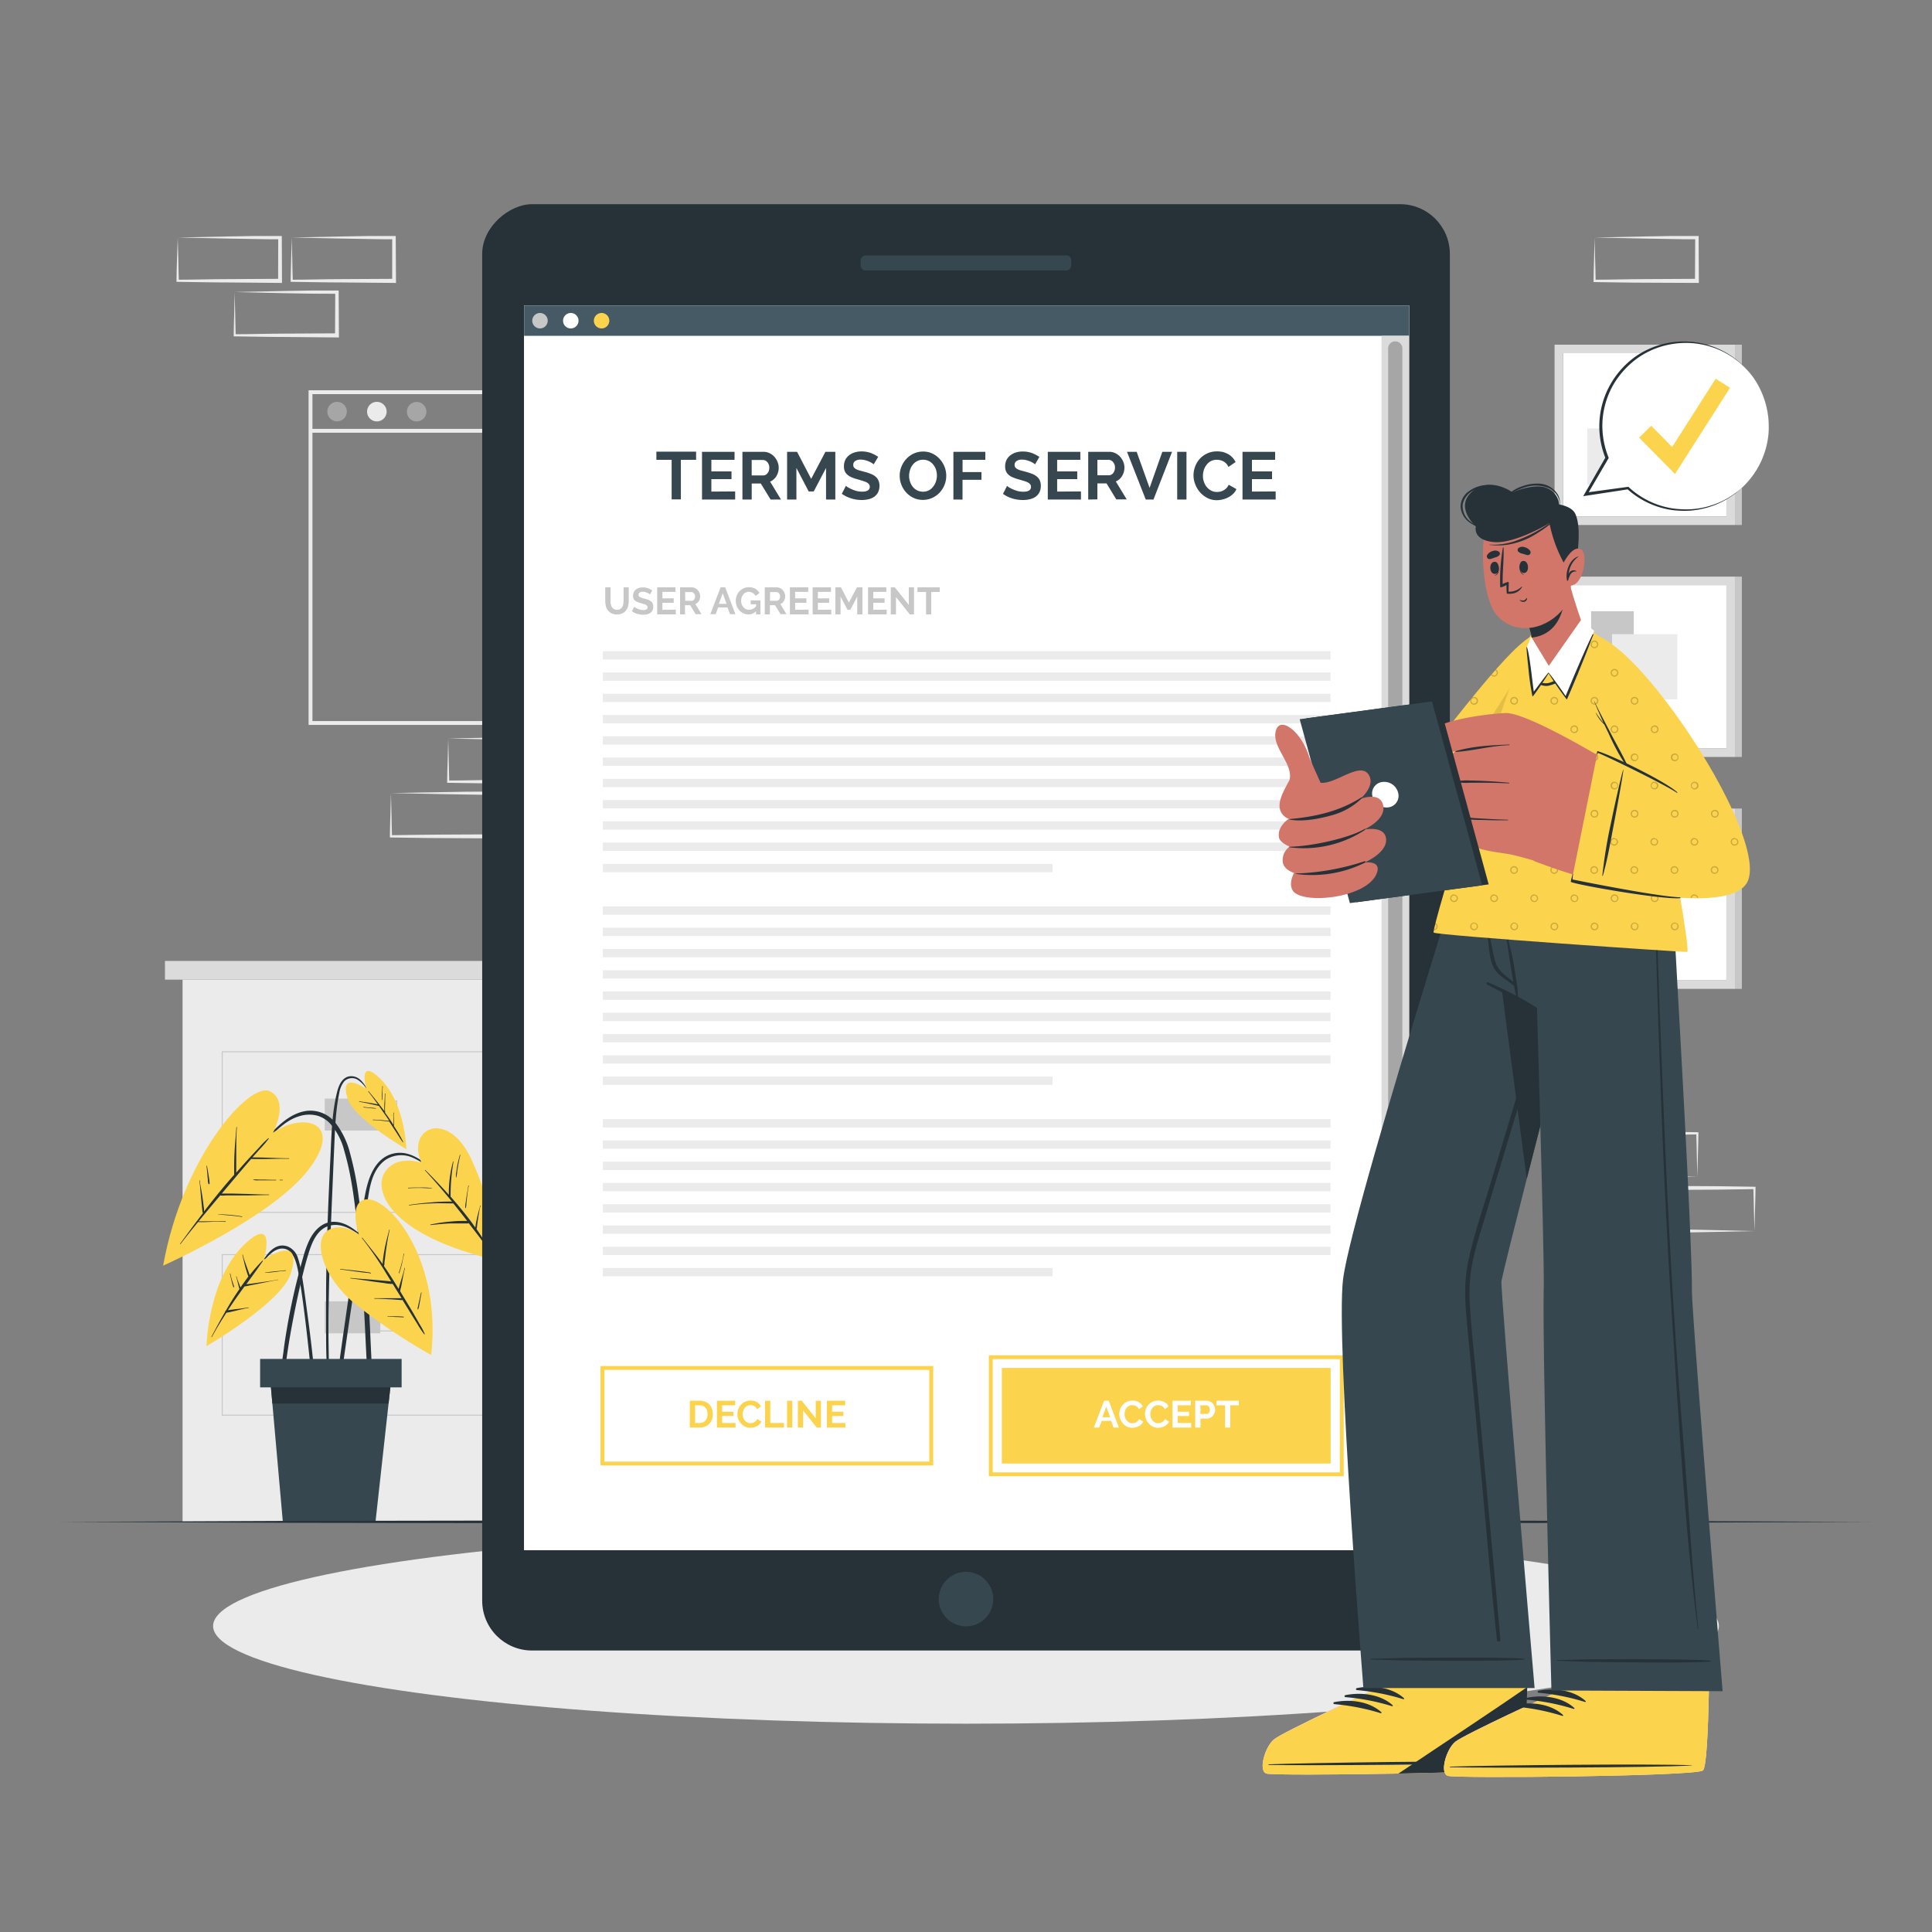 <svg xmlns="http://www.w3.org/2000/svg" viewBox="0 0 500 500"><rect x="0" y="0" width="500" height="500" fill="#808080" stroke="none"/><g id="freepik--background-complete--inject-2"><path d="M60.73,75.58l13.12-.28,6.66-.11c2.23,0,4.46,0,6.7,0h.44v.45l.06,11.19v.5h-.5L74,87.21c-4.42,0-8.83-.11-13.24-.16h-.28v-.27c0-1.9.09-3.78.13-5.65Zm0,0,.14,5.66c0,1.86.11,3.7.13,5.53l-.27-.27c4.41,0,8.82-.16,13.24-.16l13.24-.07-.5.5.05-11.19.45.45C85,76,82.85,76,80.66,76l-6.58-.11Z" style="fill:#ebebeb"></path><path d="M75.5,61.47l13.12-.28,6.66-.11c2.23,0,4.47,0,6.7,0h.44v.45l.06,11.19v.5H102L88.74,73.1c-4.42,0-8.83-.11-13.24-.16h-.28v-.27c0-1.9.09-3.78.13-5.65Zm0,0,.14,5.66c0,1.86.11,3.7.13,5.53l-.27-.27c4.41,0,8.82-.16,13.24-.16L102,72.16l-.5.5,0-11.19.45.45c-2.18,0-4.36,0-6.55-.06l-6.58-.11Z" style="fill:#ebebeb"></path><path d="M101.18,205.24,114.3,205l6.66-.11c2.23,0,4.47,0,6.7-.06h.44v.45l.06,11.19v.5h-.5l-13.24-.07c-4.42,0-8.83-.11-13.24-.16h-.28v-.27c0-1.9.09-3.79.13-5.66Zm0,0,.14,5.65c0,1.86.11,3.71.13,5.54l-.27-.28c4.41-.05,8.82-.15,13.24-.16l13.24-.06-.5.5,0-11.19.45.44c-2.19,0-4.36,0-6.55-.05l-6.58-.11Z" style="fill:#ebebeb"></path><path d="M116,191.13l13.12-.28,6.66-.11c2.23-.05,4.47,0,6.7-.06h.44v.45l.06,11.19v.5h-.5l-13.24-.07c-4.42,0-8.83-.11-13.24-.16h-.28v-.27c0-1.9.09-3.79.14-5.66Zm0,0,.14,5.65c0,1.86.11,3.71.13,5.54L116,202c4.41,0,8.82-.15,13.24-.16l13.24-.06-.5.5,0-11.19.45.44c-2.18,0-4.36,0-6.55,0l-6.58-.11Z" style="fill:#ebebeb"></path><path d="M46,61.47l13.13-.28,6.66-.11c2.22,0,4.46,0,6.69,0h.45v.45l.05,11.19v.5h-.51L59.19,73.1c-4.41,0-8.82-.11-13.24-.16h-.27v-.27c0-1.9.09-3.78.13-5.65Zm0,0,.15,5.66c0,1.86.11,3.7.13,5.53L46,72.39c4.42,0,8.83-.16,13.24-.16l13.24-.07-.5.5L72,61.47l.44.45c-2.18,0-4.35,0-6.54-.06l-6.58-.11Z" style="fill:#ebebeb"></path><path d="M439.27,304.5l-13.12.27-6.66.12c-2.23,0-4.46,0-6.7.05h-.44v-.44l-.06-11.19v-.51h.5l13.24.06c4.42,0,8.83.11,13.24.16h.28v.27c0,1.89-.09,3.78-.13,5.65Zm0,0-.14-5.66c0-1.86-.11-3.7-.13-5.53l.27.27c-4.41.05-8.82.16-13.24.16l-13.24.07.5-.5-.05,11.19-.45-.45c2.19,0,4.36,0,6.55.05l6.58.12Z" style="fill:#ebebeb"></path><path d="M454.05,318.61l-13.13.27-6.66.12c-2.23,0-4.46,0-6.69.05h-.45v-.44l-.05-11.19v-.51h.51l13.24.06c4.41,0,8.82.11,13.24.16h.27v.27c0,1.89-.09,3.78-.13,5.65Zm0,0L453.9,313c0-1.86-.11-3.7-.13-5.53l.28.27c-4.42.05-8.83.16-13.24.16l-13.24.06.5-.49L428,318.61l-.44-.45c2.18,0,4.35,0,6.54,0l6.58.12Z" style="fill:#ebebeb"></path><path d="M87.43,318.61l-13.12.27-6.66.12c-2.23,0-4.47,0-6.7.05h-.44v-.44l-.06-11.19v-.51H61l13.24.06c4.42,0,8.83.11,13.24.16h.28v.27c0,1.89-.09,3.78-.14,5.65Zm0,0L87.29,313c0-1.86-.11-3.7-.13-5.53l.27.27c-4.41.05-8.82.16-13.24.16L61,307.91l.5-.49-.05,11.19-.45-.45c2.18,0,4.36,0,6.55,0l6.58.12Z" style="fill:#ebebeb"></path><path d="M412.68,61.47l13.13-.28,6.66-.11c2.22,0,4.46,0,6.69,0h.45v.45l.05,11.19v.5h-.5l-13.24-.06c-4.41,0-8.83-.11-13.24-.16h-.27v-.27c0-1.9.08-3.78.13-5.65Zm0,0,.14,5.66c.05,1.86.12,3.7.13,5.53l-.27-.27c4.41,0,8.83-.16,13.24-.16l13.24-.07-.5.5.06-11.19.44.45c-2.18,0-4.36,0-6.54-.06L426,61.75Z" style="fill:#ebebeb"></path><path d="M206.5,187.61H79.86V101H206.5Zm-125.64-1H205.5V102H80.86Z" style="fill:#ebebeb"></path><path d="M89.76,106.55A2.52,2.52,0,1,1,87.24,104,2.52,2.52,0,0,1,89.76,106.55Z" style="fill:#a6a6a6"></path><path d="M100.06,106.55A2.53,2.53,0,1,1,97.53,104,2.52,2.52,0,0,1,100.06,106.55Z" style="fill:#ebebeb"></path><path d="M110.35,106.55a2.52,2.52,0,1,1-2.52-2.52A2.52,2.52,0,0,1,110.35,106.55Z" style="fill:#a6a6a6"></path><rect x="80.36" y="110.99" width="125.64" height="1" style="fill:#ebebeb"></rect><rect x="404.52" y="91.4" width="42.27" height="42.27" style="fill:#fff"></rect><path d="M402.32,89.2v46.67H449V89.2Zm44.47,44.48H404.52V91.4h42.27Z" style="fill:#dbdbdb"></path><rect x="419.97" y="101.71" width="14.61" height="32.95" transform="translate(545.45 -309.09) rotate(90)" style="fill:#ebebeb"></rect><rect x="417.21" y="104.1" width="16.88" height="16.88" transform="translate(538.19 -313.11) rotate(90)" style="fill:#c7c7c7"></rect><rect x="448.99" y="89.2" width="1.8" height="46.67" style="fill:#c7c7c7"></rect><rect x="404.52" y="151.43" width="42.27" height="42.27" style="fill:#fff"></rect><rect x="411.78" y="158.19" width="11.04" height="31.89" style="fill:#c7c7c7"></rect><path d="M402.32,149.23V195.9H449V149.23Zm44.47,44.47H404.52V151.43h42.27Z" style="fill:#dbdbdb"></path><rect x="417.21" y="164.12" width="16.88" height="16.88" style="fill:#ebebeb"></rect><rect x="448.99" y="149.23" width="1.8" height="46.67" style="fill:#c7c7c7"></rect><rect x="404.52" y="211.45" width="42.27" height="42.27" style="fill:#fff"></rect><rect x="409.21" y="217.21" width="23.2" height="13.87" style="fill:#ebebeb"></rect><path d="M402.32,209.25v46.67H449V209.25Zm44.47,44.47H404.52V211.45h42.27Z" style="fill:#dbdbdb"></path><rect x="417.21" y="224.15" width="16.88" height="16.88" style="fill:#c7c7c7"></rect><rect x="448.99" y="209.25" width="1.8" height="46.67" style="fill:#c7c7c7"></rect><rect x="47.25" y="253.53" width="94.21" height="140.38" style="fill:#ebebeb"></rect><rect x="42.69" y="248.69" width="103.34" height="4.84" style="fill:#dbdbdb"></rect><rect x="146.03" y="248.69" width="32.5" height="4.84" style="fill:#ebebeb"></rect><rect x="141.47" y="253.53" width="31.92" height="140.38" style="fill:#dbdbdb"></rect><path d="M131.33,313.88H57.39v-41.8h73.94Zm-73.69-.25h73.44v-41.3H57.64Z" style="fill:#c7c7c7"></path><rect x="84.04" y="284.31" width="14.39" height="8.27" style="fill:#c7c7c7"></rect><path d="M102.81,292.08H88.17V284.8h14.64Zm-14.39-.25h14.14v-6.78H88.42Z" style="fill:#c7c7c7"></path><path d="M131.33,366.37H57.39v-41.8h73.94Zm-73.69-.25h73.44v-41.3H57.64Z" style="fill:#c7c7c7"></path><rect x="84.04" y="336.79" width="14.39" height="8.27" style="fill:#c7c7c7"></rect><path d="M102.81,344.57H88.17v-7.28h14.64Zm-14.39-.25h14.14v-6.78H88.42Z" style="fill:#c7c7c7"></path></g><g id="freepik--Shadow--inject-2"><ellipse cx="250" cy="420.81" rx="194.85" ry="25.28" style="fill:#ebebeb"></ellipse></g><g id="freepik--Plant--inject-2"><path d="M113.32,304c-3.09-3-7.08-6.69-11.81-5.39-4.44,1.23-6.14,6.09-6.94,10.13-1,5.21-1.82,10.47-2.65,15.71s-1.62,10.61-2.38,15.92c-.43,3-.86,6-1.28,9-.21,1.5-.41,3-.62,4.5s-.45,2.94-.53,4.42c0,.47.71.54.82.09.57-2.5.81-5.1,1.17-7.63l1.11-7.66q1.13-7.59,2.28-15.19t2.36-15.19c.68-4.29,1-9.62,4.81-12.45a7.33,7.33,0,0,1,7.11-.67,21.05,21.05,0,0,1,6.46,4.52C113.3,304.19,113.38,304.09,113.32,304Z" style="fill:#263238"></path><path d="M109.09,300.94s-6.31-2.27-9.43,2.34.61,16.34,29.37,23a81.12,81.12,0,0,0-6.92-26C116,286.78,105,291.87,109.09,300.94Z" style="fill:#FCD34D"></path><path d="M127.38,324.31a24.43,24.43,0,0,0-1.45-2.33c-.48-.74-1-1.48-1.46-2.21-.37-.56-.74-1.1-1.12-1.65,0-.13,0-.27.05-.41s.07-.5.1-.75c.07-.54.15-1.08.23-1.61s.17-1.08.27-1.61a8,8,0,0,1,.38-1.69c0-.09-.12-.13-.13,0a5.36,5.36,0,0,1-.26,1l-.19.73c-.14.54-.27,1.09-.39,1.64s-.21,1-.3,1.53c0,.24-.08.49-.11.74-.51-.74-1-1.46-1.58-2.17-1.52-2-3.14-3.95-4.81-5.84,0,0,0,0,0-.05a52.11,52.11,0,0,1,.75-9c0-.08-.1-.12-.12,0a30.88,30.88,0,0,0-1.08,8.6c-.59-.67-1.2-1.34-1.81-2-1.41-1.5-2.83-3-4.29-4.44a.06.06,0,0,0-.09.09c2.42,2.61,4.72,5.33,7,8.09a51.08,51.08,0,0,0-5.25.2c-2,.14-3.89.39-5.83.66-.08,0-.06.14,0,.13a53.81,53.81,0,0,1,5.81-.52c1.88-.08,3.74,0,5.62,0q1.82,2.25,3.59,4.54h-1.59c-.87,0-1.75.07-2.62.15a39.54,39.54,0,0,0-5.31.79.07.07,0,0,0,0,.13c1.77-.2,3.54-.37,5.32-.43.85,0,1.7,0,2.54,0h1.33a1.56,1.56,0,0,0,.72-.06c.78,1,1.55,2,2.32,3q.91,1.2,1.8,2.43c.61.83,1.15,1.75,1.82,2.53A.07.07,0,0,0,127.38,324.31Z" style="fill:#263238"></path><path d="M111.85,307.47a19.8,19.8,0,0,0-3.08-.14c-1,0-2,0-3.08.06a.07.07,0,1,0,0,.13c1-.07,2.08-.09,3.12-.08s2,.11,3,.09A0,0,0,0,0,111.85,307.47Z" style="fill:#263238"></path><path d="M120.87,309.79c.12-1,.24-2,.45-2.93,0-.09-.11-.12-.12,0-.15,1-.34,1.93-.48,2.9-.07.48-.14,1-.2,1.45a7.84,7.84,0,0,0-.12,1.37.09.09,0,0,0,.17,0,7.76,7.76,0,0,0,.15-1.37Z" style="fill:#263238"></path><path d="M119,298.91c-.25.95-.5,1.92-.68,2.9-.09.49-.16,1-.23,1.48a6,6,0,0,0-.09,1.46s.06,0,.07,0a8,8,0,0,0,.23-1.38c.06-.48.14-1,.22-1.43.17-1,.35-2,.6-3C119.12,298.87,119,298.83,119,298.91Z" style="fill:#263238"></path><path d="M81.53,357.25c-.16-1.81-.34-3.62-.53-5.43q-.57-5.37-1.3-10.73c-.48-3.56-.93-7.13-1.51-10.68a26.69,26.69,0,0,0-1.09-4.84,4.61,4.61,0,0,0-2.69-3c-3.38-1.17-5.66,2.34-7,4.82a.06.06,0,1,0,.11.06c.82-1.17,3.08-4.47,5.65-4.32,1.73.1,3.11,1.33,3.94,5.64,2.06,10.73,3.93,32.51,4.14,33.93.12.76.65.73.66-.08C81.89,360.8,81.68,359,81.53,357.25Z" style="fill:#263238"></path><path d="M68.29,326s3-10.45-3.58-5.23c-10.88,8.7-11.27,27.61-11.27,27.61s19.35-11.24,21.75-18.65C78.78,318.72,68.29,326,68.29,326Z" style="fill:#FCD34D"></path><path d="M72,331.15c-1.51.31-3,.51-4.59.73l-2.18.31c-.49.07-1,.11-1.48.17,1.45-2,2.9-4,4.28-6,0-.08-.07-.16-.13-.1A44.29,44.29,0,0,0,64.62,330c-.28-.81-.57-1.61-.86-2.42s-.68-1.87-.92-2.83a.06.06,0,1,0-.12,0c.26.95.45,1.93.7,2.89s.53,1.84.86,2.74c-.71.92-1.39,1.87-2.05,2.82-.33-.94-.75-1.86-1-2.82,0-.08-.15,0-.12,0,.35,1.06.53,2.16.86,3.23-.45.65-.89,1.3-1.31,1.95-.79,1.21-1.52,2.44-2.24,3.68a.26.26,0,0,0-.17.29c-1.22,2.11-2.39,4.26-3.53,6.43,0,.07.07.13.11.06,1.15-2.14,2.43-4.22,3.75-6.27h0a2.51,2.51,0,0,1,.63-.12l.67-.15c.5-.11,1-.23,1.49-.36,1-.24,1.95-.47,2.95-.65.08,0,0-.13,0-.12-1.17.22-2.34.36-3.53.49-.56.07-1.11.14-1.67.23H59c.7-1.06,1.4-2.11,2.12-3.14s1.42-2,2.15-3c.67-.09,1.33-.27,2-.39l2.25-.44c1.49-.3,3-.63,4.49-.88C72.07,331.26,72,331.14,72,331.15Z" style="fill:#263238"></path><path d="M60.33,332.18l-.27-.83a17.22,17.22,0,0,1-.44-1.75c0-.08-.14,0-.12,0,.12.59.26,1.18.4,1.76a11.54,11.54,0,0,0,.5,1.74.12.12,0,0,0,.22-.07C60.54,332.77,60.42,332.48,60.33,332.18Z" style="fill:#263238"></path><path d="M73.93,328.74c-.88.13-1.77.19-2.66.27s-1.77.2-2.66.33c0,0,0,.08,0,.08.89-.06,1.77-.13,2.66-.25s1.77-.24,2.66-.3C74,328.86,74,328.72,73.93,328.74Z" style="fill:#263238"></path><path d="M95.77,344c-.35-7.69-.84-15.36-1.61-23-.38-3.82-.81-7.63-1.35-11.43a82.76,82.76,0,0,0-2.2-11.05,21.4,21.4,0,0,0-3.69-7.8,8.33,8.33,0,0,0-7.43-3.24c-3.37.41-6.08,2.53-8.42,4.84-2.63,2.58-5,5.4-7.47,8.17-.62.7-1.23,1.4-1.84,2.11,0,.06,0,.15.1.09,2.38-2.74,4.85-5.39,7.44-7.94,2.39-2.34,4.86-4.91,8.17-5.88a8.35,8.35,0,0,1,4.75-.11,7.45,7.45,0,0,1,3.24,2.05,16.9,16.9,0,0,1,3.66,7.11c2.07,7.07,2.81,14.48,3.58,21.78S94,334.56,94.38,342s.66,15,1.38,22.45c.09.92.21,1.84.33,2.76.08.62,1,.62,1,0C96.47,359.47,96.11,351.75,95.77,344Z" style="fill:#263238"></path><path d="M70.65,293.15s4.39-8.13-.8-10.73-22.56,16.77-27.63,45.12c0,0,28.05-12.41,37.57-24.77S78.52,287.68,70.65,293.15Z" style="fill:#FCD34D"></path><path d="M74.77,299.76c-3.15,0-6.3-.24-9.45-.22l1.78-2a30.4,30.4,0,0,0,2.46-2.86c0-.06,0-.16-.11-.11a22.57,22.57,0,0,0-2.39,2.4c-.79.83-1.57,1.68-2.36,2.52-1.2,1.31-2.38,2.63-3.56,4,0-.13,0-.26,0-.38,0-.55,0-1.11,0-1.66l0-3.21c0-2.16,0-4.34.17-6.51,0-.08-.13-.07-.13,0-.15,2.17-.38,4.34-.48,6.51-.06,1.07-.08,2.14-.1,3.21,0,.56,0,1.11,0,1.66,0,.3,0,.62,0,.93-.19.21-.38.41-.56.62-2.52,2.87-4.91,5.85-7.24,8.87a4,4,0,0,0,0-.5c0-.33-.07-.67-.11-1-.08-.72-.18-1.44-.29-2.16s-.21-1.36-.32-2-.31-1.53-.37-2.29a.07.07,0,1,0-.13,0,22.06,22.06,0,0,1,.27,2.31c.06.69.13,1.38.19,2.08s.12,1.39.2,2.08c0,.33.06.67.1,1a4.26,4.26,0,0,0,.06.5,1,1,0,0,0,.13.4l-1.2,1.56c-1.59,2.11-3.15,4.24-4.71,6.36,0,.07,0,.16.09.09,1.48-1.93,3-3.82,4.55-5.7,1.15.05,2.33,0,3.48-.05s2.43,0,3.65,0a.07.07,0,0,0,0-.13c-1.22,0-2.44,0-3.65,0s-2.24,0-3.35,0c1.35-1.65,2.73-3.28,4.1-4.92.5-.59,1-1.19,1.51-1.78a6.54,6.54,0,0,0,1.4,0h1.66c1,0,2.08,0,3.11,0,2.14,0,4.28-.11,6.43-.11.08,0,.08-.13,0-.13-2.14,0-4.29-.12-6.43-.17l-3.11-.08-1.66,0c-.31,0-.64,0-1,0L61,304.62a.14.14,0,0,0,.06-.07c1.15-1.36,2.3-2.72,3.46-4.06l.48-.55c3.27.1,6.54-.11,9.8-.05A.07.07,0,0,0,74.77,299.76Z" style="fill:#263238"></path><path d="M73.16,305.33h-.77c-.07,0-.07.12,0,.12h.76A.07.07,0,0,0,73.16,305.33Z" style="fill:#263238"></path><path d="M71.46,305.34q-1.51,0-3-.06l-1.51,0a6,6,0,0,0-1.41,0c-.05,0,0,.08,0,.09a5.52,5.52,0,0,0,1.41.1l1.51,0c1,0,2,0,3,0A.07.07,0,0,0,71.46,305.34Z" style="fill:#263238"></path><path d="M62.64,314.81a41.54,41.54,0,0,0-6.2-.56s0,0,0,.05c2.06.19,4.12.3,6.17.64C62.69,315,62.72,314.82,62.64,314.81Z" style="fill:#263238"></path><path d="M54.21,305.79l-.06-.55c-.06-.4-.12-.81-.19-1.21-.12-.77-.25-1.54-.4-2.3,0-.08-.13-.06-.12,0,.09.79.18,1.58.25,2.38,0,.39.07.78.1,1.17a3.18,3.18,0,0,0,.16,1.11c.06.12.24.07.27,0A1.61,1.61,0,0,0,54.21,305.79Z" style="fill:#263238"></path><path d="M95.49,282.71c-1-1.87-2.28-4.33-4.79-4.18-2.07.13-3,2.24-3.44,4-1.37,5.4-1.47,11.09-1.73,16.62-.56,11.69-1.07,23.4-1.14,35.1,0,3.25,0,6.49,0,9.74s0,6.64.23,9.94a.25.25,0,0,0,.49,0c0-2.83-.09-5.67-.1-8.5s0-5.52.06-8.28q.14-8.4.45-16.78c.2-5.56.45-11.12.68-16.68l.36-8.33c.12-2.69.24-5.38.55-8.06.17-1.49.39-3,.7-4.47a6.33,6.33,0,0,1,1.3-3,2.81,2.81,0,0,1,3.65-.26,7.69,7.69,0,0,1,2.6,3.23C95.42,282.85,95.53,282.79,95.49,282.71Z" style="fill:#263238"></path><path d="M94.81,281.82s-2.06-7.28,2.49-3.64c7.59,6.06,7.86,19.23,7.86,19.23s-13.48-7.83-15.16-13C87.51,276.73,94.81,281.82,94.81,281.82Z" style="fill:#FCD34D"></path><path d="M102.32,292c-.12-.2-.26-.4-.38-.6a4.28,4.28,0,0,0,0-.62c0-.31,0-.62,0-.94,0-.61,0-1.22.07-1.84,0-.08-.13-.08-.13,0,0,.6-.06,1.2-.07,1.8,0,.31,0,.61,0,.91,0,.12,0,.25,0,.39-.53-.82-1.07-1.64-1.64-2.44-.16-.23-.33-.45-.5-.68a14.55,14.55,0,0,1,0-2.38c0-.85,0-1.69.05-2.54,0-.08-.12-.08-.13,0,0,.88-.06,1.75-.11,2.63a17,17,0,0,0,0,1.89c-1.3-1.77-2.68-3.48-4.08-5.18,0-.05-.15,0-.1.08.87,1.1,1.69,2.22,2.51,3.36-1.59-.37-3.2-.58-4.81-.82-.08,0-.12.12,0,.13,1.7.26,3.38.69,5.06,1.06h0c.65.91,1.29,1.83,1.92,2.74.26.37.51.75.77,1.13h-.08L100,290c-.37,0-.75-.08-1.12-.11-.78-.06-1.56-.1-2.33-.14-.09,0-.09.13,0,.13.77,0,1.53.07,2.29.16l1.2.14.53.07.16,0L102,292.2c.76,1.12,1.44,2.33,2.25,3.41a.06.06,0,0,0,.11-.06A34.71,34.71,0,0,0,102.32,292Z" style="fill:#263238"></path><path d="M99,283.79c0-.28,0-.56,0-.85a13.25,13.25,0,0,1,.07-1.78c0-.09-.13-.11-.13,0,0,.59-.06,1.17-.09,1.76,0,.3,0,.59,0,.89,0,.13,0,.27,0,.4a1.23,1.23,0,0,0,0,.43.06.06,0,0,0,.11,0,1.22,1.22,0,0,0,0-.38C99,284.09,99,283.94,99,283.79Z" style="fill:#263238"></path><path d="M97.3,286.81c-.5-.09-1-.12-1.52-.16s-1.11-.09-1.67-.17c-.09,0-.11.13,0,.13,1.06.07,2.12.26,3.19.3C97.34,286.91,97.36,286.82,97.3,286.81Z" style="fill:#263238"></path><path d="M101.53,286.85a.67.67,0,0,1,0,.28v.24c0,.17,0,.34,0,.5v.51a1.12,1.12,0,0,0,0,.45,0,0,0,0,0,0,0,.39.39,0,0,0,0-.21v-1.49c0-.07,0-.22,0-.28S101.45,286.73,101.53,286.85Z" style="fill:#263238"></path><path d="M95.8,321.54c-2.83-2.13-5.38-5.19-9.19-5.34-3.15-.12-5.35,2.24-6.61,4.88a26.8,26.8,0,0,0-1.55,4.35q-.86,3-1.6,6-1.48,5.93-2.53,12c-.38,2.24-.74,4.48-1,6.74a55.17,55.17,0,0,0-.66,6.9.36.36,0,0,0,.7.08c.38-1.89.55-3.84.82-5.74s.57-3.83.9-5.74q1-5.73,2.25-11.4c.82-3.56,1.62-7.18,2.77-10.66.82-2.49,2.14-5.39,4.83-6.29,4.09-1.36,7.81,2.1,10.8,4.35C95.78,321.68,95.87,321.59,95.8,321.54Z" style="fill:#263238"></path><path d="M92.87,319.5S90.26,312,94,310.58c5.66-2.2,20.48,14.5,17.58,40.08a146,146,0,0,1-19.91-13.41c-8.46-7.09-10.62-16.36-6.9-18.76S92.87,319.5,92.87,319.5Z" style="fill:#FCD34D"></path><path d="M109.91,345.18a18.83,18.83,0,0,0-1.38-2.58c-.48-.88-1-1.75-1.48-2.61-1-1.69-2-3.37-3-5l-.49-.81.06-.3c0-.25.11-.49.17-.74.12-.56.22-1.12.32-1.68.21-1.09.4-2.2.69-3.27,0-.08-.11-.11-.12,0-.24,1.1-.58,2.17-.91,3.24-.16.53-.33,1.06-.46,1.59l-.15.55c-1.22-2-2.45-4-3.79-5.9a2.83,2.83,0,0,0,.13-.83c0-.37.09-.74.13-1.12.1-.84.2-1.68.32-2.52.25-1.65.49-3.28.9-4.9,0-.08-.11-.1-.13,0-.41,1.61-.85,3.22-1.16,4.85-.15.8-.29,1.61-.39,2.42-.06.4-.1.81-.14,1.21,0,.12,0,.24,0,.37-.41-.58-.82-1.16-1.25-1.73-1.31-1.72-2.67-3.4-4-5.07-.06-.07-.16,0-.11.07a90.39,90.39,0,0,1,6.44,9.41c.38.6.74,1.2,1.12,1.81l-.37-.05c-.48-.06-1-.09-1.45-.14l-2.89-.25c-1.93-.15-3.86-.27-5.79-.47-.08,0-.11.11,0,.12,2,.23,3.89.54,5.83.82l2.87.38a11.34,11.34,0,0,0,2.21.23l2.28,3.69c-.17,0-.35,0-.52,0h-2.75c-1.25,0-2.49,0-3.73,0-.09,0-.07.13,0,.13,1.26,0,2.52.08,3.77.15.6,0,1.2.06,1.79.11l.9.06a1.71,1.71,0,0,0,.78,0c.64,1.05,1.3,2.09,1.94,3.14s1.19,1.93,1.8,2.89a25.07,25.07,0,0,0,1.94,2.92C109.84,345.3,109.94,345.26,109.91,345.18Z" style="fill:#263238"></path><path d="M104.45,324.5a18.08,18.08,0,0,1-.51,2.43c-.21.83-.45,1.65-.72,2.47a.08.08,0,1,0,.15,0c.26-.8.48-1.61.68-2.44s.33-1.66.53-2.48C104.6,324.44,104.46,324.42,104.45,324.5Z" style="fill:#263238"></path><path d="M96,329.5a.94.94,0,0,0-.63-.23l-1.08-.15-2-.25c-1.4-.16-2.8-.29-4.19-.47-.08,0-.11.12,0,.13,1.31.16,2.62.36,3.94.53.64.08,1.29.18,1.93.25l.93.1a3.11,3.11,0,0,1,1.06.19A.06.06,0,0,0,96,329.5Z" style="fill:#263238"></path><path d="M104.43,340.75c-.66-.06-1.32-.08-2-.1l-1,0H101a3.33,3.33,0,0,1-.63,0c-.09,0-.1.14,0,.13a2.79,2.79,0,0,1,.58,0l.52,0,1,.06c.66,0,1.33.08,2,.08C104.51,340.89,104.51,340.76,104.43,340.75Z" style="fill:#263238"></path><path d="M108.47,337.89c.08-.38.15-.75.22-1.13.13-.74.27-1.47.4-2.21,0-.08-.11-.1-.13,0l-.48,2.15-.24,1.08c0,.17-.07.33-.1.5a1.38,1.38,0,0,0-.06.53c0,.06.1.11.14,0A2.52,2.52,0,0,0,108.47,337.89Z" style="fill:#263238"></path><polygon points="69.69 354.17 70.49 363.24 73.2 393.86 97.18 393.86 100.56 363.24 101.56 354.17 69.69 354.17" style="fill:#37474f"></polygon><polygon points="69.69 354.17 70.49 363.24 100.56 363.24 101.56 354.17 69.69 354.17" style="fill:#263238"></polygon><rect x="67.31" y="351.69" width="36.62" height="7.36" transform="translate(171.25 710.74) rotate(180)" style="fill:#37474f"></rect></g><g id="freepik--Floor--inject-2"><polygon points="15.56 393.86 74.17 393.61 132.78 393.52 250 393.36 367.22 393.52 425.83 393.61 484.44 393.86 425.83 394.1 367.22 394.19 250 394.36 132.78 394.19 74.17 394.1 15.56 393.86" style="fill:#263238"></polygon></g><g id="freepik--Device--inject-2"><rect x="62.84" y="114.78" width="374.31" height="250.43" rx="12.89" transform="translate(490 -10) rotate(90)" style="fill:#263238"></rect><rect x="135.64" y="79.04" width="229.01" height="322.14" style="fill:#fff"></rect><rect x="248.05" y="40.8" width="3.89" height="54.5" rx="1.25" transform="translate(318.04 -181.95) rotate(90)" style="fill:#37474f"></rect><circle cx="250" cy="413.84" r="7.05" style="fill:#37474f"></circle><rect x="135.64" y="79.04" width="229.01" height="322.14" style="fill:#fff"></rect><rect x="135.64" y="79.04" width="229.01" height="7.87" style="fill:#455a64"></rect><path d="M141.75,83a2,2,0,1,1-1.95-2A2,2,0,0,1,141.75,83Z" style="fill:#c7c7c7"></path><path d="M149.72,83a2,2,0,1,1-1.95-2A2,2,0,0,1,149.72,83Z" style="fill:#fff"></path><path d="M157.69,83a2,2,0,1,1-2-2A2,2,0,0,1,157.69,83Z" style="fill:#FCD34D"></path><path d="M180.15,119h-3.94v10.24h-2.39V119h-3.95v-2.11h10.28Z" style="fill:#37474f"></path><path d="M190.26,127.18v2.1h-8.58V116.93h8.42V119h-6v3h5.21V124h-5.21v3.22Z" style="fill:#37474f"></path><path d="M192.14,129.28V116.93h5.46a3.45,3.45,0,0,1,1.57.36,4,4,0,0,1,1.25.94,4.27,4.27,0,0,1,.81,1.32,3.92,3.92,0,0,1,.3,1.49,4.11,4.11,0,0,1-.6,2.18,3.41,3.41,0,0,1-1.63,1.42l2.82,4.64h-2.69l-2.53-4.14h-2.36v4.14Zm2.4-6.24h3a1.25,1.25,0,0,0,.62-.16,1.54,1.54,0,0,0,.49-.43,2,2,0,0,0,.33-.63,2.45,2.45,0,0,0,.12-.78,2.07,2.07,0,0,0-.14-.8,1.92,1.92,0,0,0-.37-.64,1.79,1.79,0,0,0-.54-.42,1.51,1.51,0,0,0-.62-.14h-2.9Z" style="fill:#37474f"></path><path d="M213.78,129.28v-8.17l-3.19,6.08h-1.3l-3.18-6.08v8.17H203.7V116.93h2.58l3.65,7,3.69-7h2.56v12.35Z" style="fill:#37474f"></path><path d="M226.11,120.17a2.9,2.9,0,0,0-.45-.33,4.66,4.66,0,0,0-.78-.41,6.9,6.9,0,0,0-1-.34,4.46,4.46,0,0,0-1.09-.14,2.39,2.39,0,0,0-1.48.37,1.18,1.18,0,0,0-.49,1,1.08,1.08,0,0,0,.18.64,1.7,1.7,0,0,0,.53.44,4.73,4.73,0,0,0,.88.35l1.23.33a15.94,15.94,0,0,1,1.64.52,4.53,4.53,0,0,1,1.25.7,2.64,2.64,0,0,1,.79,1,3.2,3.2,0,0,1,.28,1.43,3.59,3.59,0,0,1-.37,1.7,3.18,3.18,0,0,1-1,1.14,4.28,4.28,0,0,1-1.46.63,7.52,7.52,0,0,1-1.73.2,9.22,9.22,0,0,1-2.75-.42,8.44,8.44,0,0,1-2.43-1.18l1.06-2.07a3,3,0,0,0,.56.41,7.24,7.24,0,0,0,1,.5,7.69,7.69,0,0,0,1.23.43,5.4,5.4,0,0,0,1.39.17c1.33,0,2-.42,2-1.27a1,1,0,0,0-.23-.67,1.84,1.84,0,0,0-.64-.49,5.8,5.8,0,0,0-1-.38l-1.32-.39a10.53,10.53,0,0,1-1.54-.53,3.75,3.75,0,0,1-1.09-.68,2.47,2.47,0,0,1-.65-.9,3,3,0,0,1-.22-1.23,3.9,3.9,0,0,1,.35-1.67,3.35,3.35,0,0,1,1-1.21,4.27,4.27,0,0,1,1.44-.74,5.83,5.83,0,0,1,1.75-.25,7,7,0,0,1,2.41.4,9.47,9.47,0,0,1,1.91,1Z" style="fill:#37474f"></path><path d="M238.86,129.37a5.62,5.62,0,0,1-2.46-.53,6.08,6.08,0,0,1-1.9-1.41,6.48,6.48,0,0,1-1.23-2,6.35,6.35,0,0,1-.43-2.31,6.18,6.18,0,0,1,.46-2.37,6.61,6.61,0,0,1,1.27-2,6,6,0,0,1,1.92-1.38,5.74,5.74,0,0,1,2.42-.51,5.46,5.46,0,0,1,2.44.54,6.16,6.16,0,0,1,1.89,1.44,6.57,6.57,0,0,1,1.22,2,6.37,6.37,0,0,1-1.27,6.63,6.08,6.08,0,0,1-1.92,1.38A5.69,5.69,0,0,1,238.86,129.37Zm-3.59-6.26a4.79,4.79,0,0,0,.25,1.55,4.18,4.18,0,0,0,.7,1.32,3.6,3.6,0,0,0,1.13.92,3.3,3.3,0,0,0,1.52.35,3.18,3.18,0,0,0,1.54-.36,3.36,3.36,0,0,0,1.13-1,4.23,4.23,0,0,0,.7-1.33,5,5,0,0,0,0-3,4.19,4.19,0,0,0-.71-1.32,3.47,3.47,0,0,0-1.13-.92,3.39,3.39,0,0,0-1.51-.34,3.21,3.21,0,0,0-1.54.36,3.35,3.35,0,0,0-1.13.94,4,4,0,0,0-.69,1.32A4.91,4.91,0,0,0,235.27,123.11Z" style="fill:#37474f"></path><path d="M246.74,129.28V116.93H255V119h-5.89v3.18H254v2h-4.9v5.11Z" style="fill:#37474f"></path><path d="M267.87,120.17a2.9,2.9,0,0,0-.45-.33,4.66,4.66,0,0,0-.78-.41,6.9,6.9,0,0,0-1-.34,4.46,4.46,0,0,0-1.09-.14,2.41,2.41,0,0,0-1.48.37,1.18,1.18,0,0,0-.49,1,1.08,1.08,0,0,0,.18.64,1.83,1.83,0,0,0,.53.44,5,5,0,0,0,.88.35l1.23.33a15.94,15.94,0,0,1,1.64.52,4.38,4.38,0,0,1,1.25.7,2.77,2.77,0,0,1,.8,1,3.35,3.35,0,0,1,.27,1.43,3.59,3.59,0,0,1-.37,1.7,3.18,3.18,0,0,1-1,1.14,4.28,4.28,0,0,1-1.46.63,7.52,7.52,0,0,1-1.73.2A9.27,9.27,0,0,1,262,129a8.57,8.57,0,0,1-2.43-1.18l1.06-2.07a3,3,0,0,0,.56.41,7.91,7.91,0,0,0,1,.5,7.69,7.69,0,0,0,1.23.43,5.48,5.48,0,0,0,1.4.17c1.32,0,2-.42,2-1.27a1,1,0,0,0-.23-.67,1.84,1.84,0,0,0-.64-.49,5.8,5.8,0,0,0-1-.38l-1.32-.39a11,11,0,0,1-1.54-.53,3.75,3.75,0,0,1-1.09-.68,2.47,2.47,0,0,1-.65-.9,3,3,0,0,1-.22-1.23,3.9,3.9,0,0,1,.35-1.67,3.35,3.35,0,0,1,1-1.21,4.37,4.37,0,0,1,1.44-.74,5.85,5.85,0,0,1,1.76-.25,6.87,6.87,0,0,1,2.4.4,9.47,9.47,0,0,1,1.91,1Z" style="fill:#37474f"></path><path d="M279.75,127.18v2.1h-8.58V116.93h8.42V119h-6v3h5.2V124h-5.2v3.22Z" style="fill:#37474f"></path><path d="M281.63,129.28V116.93h5.46a3.45,3.45,0,0,1,1.57.36,4.15,4.15,0,0,1,1.25.94,4.47,4.47,0,0,1,.81,1.32A3.92,3.92,0,0,1,291,121a4.11,4.11,0,0,1-.6,2.18,3.41,3.41,0,0,1-1.63,1.42l2.82,4.64h-2.7l-2.52-4.14H284v4.14ZM284,123h3a1.18,1.18,0,0,0,.61-.16,1.47,1.47,0,0,0,.5-.43,2,2,0,0,0,.33-.63,2.45,2.45,0,0,0,.12-.78,2.07,2.07,0,0,0-.14-.8,1.92,1.92,0,0,0-.37-.64,1.79,1.79,0,0,0-.54-.42,1.51,1.51,0,0,0-.62-.14H284Z" style="fill:#37474f"></path><path d="M294.17,116.93l3.34,9.34,3.3-9.34h2.52l-4.81,12.35h-2l-4.85-12.35Z" style="fill:#37474f"></path><path d="M304.66,129.28V116.93h2.4v12.35Z" style="fill:#37474f"></path><path d="M308.88,123a6.42,6.42,0,0,1,.41-2.23,6.05,6.05,0,0,1,1.19-2,6,6,0,0,1,1.92-1.41,5.88,5.88,0,0,1,2.57-.54,5.6,5.6,0,0,1,2.95.75,4.81,4.81,0,0,1,1.85,2l-1.84,1.27a3.38,3.38,0,0,0-.59-.88,3.24,3.24,0,0,0-.75-.57,3.66,3.66,0,0,0-.84-.3,4.19,4.19,0,0,0-.85-.1,3.25,3.25,0,0,0-1.57.37,3.44,3.44,0,0,0-1.12,1,4.33,4.33,0,0,0-.67,1.32,5,5,0,0,0-.22,1.47,4.58,4.58,0,0,0,.26,1.57,4,4,0,0,0,.74,1.33,3.71,3.71,0,0,0,1.15.93,3.12,3.12,0,0,0,1.47.34,3.94,3.94,0,0,0,.87-.1,3.47,3.47,0,0,0,.86-.33,3.43,3.43,0,0,0,.75-.58,2.84,2.84,0,0,0,.56-.86l2,1.13a3.51,3.51,0,0,1-.84,1.22,5.48,5.48,0,0,1-1.23.9,6.18,6.18,0,0,1-1.47.55,6.43,6.43,0,0,1-1.53.2,5.26,5.26,0,0,1-2.42-.56,6.44,6.44,0,0,1-1.89-1.45,6.62,6.62,0,0,1-1.23-2A6.26,6.26,0,0,1,308.88,123Z" style="fill:#37474f"></path><path d="M330.14,127.18v2.1h-8.58V116.93H330V119h-6v3h5.2V124H324v3.22Z" style="fill:#37474f"></path><path d="M159.68,157.82a1.57,1.57,0,0,0,.81-.19,1.58,1.58,0,0,0,.52-.51,2.1,2.1,0,0,0,.29-.72,4.6,4.6,0,0,0,.08-.84V152h1.34v3.54a5.23,5.23,0,0,1-.17,1.34A3,3,0,0,1,162,158a2.56,2.56,0,0,1-.94.74,3.27,3.27,0,0,1-1.38.28,3.21,3.21,0,0,1-1.42-.29,2.74,2.74,0,0,1-.94-.77,2.87,2.87,0,0,1-.52-1.1,5,5,0,0,1-.16-1.3V152H158v3.54a3.89,3.89,0,0,0,.08.85,2.08,2.08,0,0,0,.28.72,1.59,1.59,0,0,0,.53.5A1.47,1.47,0,0,0,159.68,157.82Z" style="fill:#c7c7c7"></path><path d="M168.22,153.84a1.73,1.73,0,0,0-.25-.19l-.44-.23c-.17-.07-.36-.13-.56-.19a2.64,2.64,0,0,0-.62-.08,1.35,1.35,0,0,0-.83.21.69.69,0,0,0-.27.58.56.56,0,0,0,.1.35.84.84,0,0,0,.3.25,2.07,2.07,0,0,0,.49.2l.69.19a8.55,8.55,0,0,1,.93.29,2.36,2.36,0,0,1,.7.39,1.59,1.59,0,0,1,.44.56,1.8,1.8,0,0,1,.16.81,2,2,0,0,1-.21,1,1.79,1.79,0,0,1-.57.65,2.42,2.42,0,0,1-.82.35,3.85,3.85,0,0,1-1,.11,5.15,5.15,0,0,1-1.55-.23,4.85,4.85,0,0,1-1.37-.67l.6-1.16a1.48,1.48,0,0,0,.32.23,4.45,4.45,0,0,0,.54.28,3.5,3.5,0,0,0,.69.24,3,3,0,0,0,.79.1c.74,0,1.11-.24,1.11-.71a.55.55,0,0,0-.13-.38,1,1,0,0,0-.36-.28,2.75,2.75,0,0,0-.56-.21l-.75-.22a5.68,5.68,0,0,1-.86-.3,2.12,2.12,0,0,1-.61-.38,1.31,1.31,0,0,1-.37-.51,1.78,1.78,0,0,1-.12-.69,2.19,2.19,0,0,1,.19-.94,1.9,1.9,0,0,1,.54-.68,2.71,2.71,0,0,1,.81-.42,3.53,3.53,0,0,1,1-.14,3.9,3.9,0,0,1,1.35.23,5,5,0,0,1,1.08.54Z" style="fill:#c7c7c7"></path><path d="M174.9,157.78V159h-4.82V152h4.73v1.18h-3.38v1.68h2.92V156h-2.92v1.81Z" style="fill:#c7c7c7"></path><path d="M176,159V152H179a2,2,0,0,1,.89.2,2.28,2.28,0,0,1,.7.53,3,3,0,0,1,.46.74,2.35,2.35,0,0,1-.18,2.07,1.89,1.89,0,0,1-.91.79l1.58,2.62h-1.51l-1.42-2.33h-1.33V159Zm1.35-3.52H179a.85.85,0,0,0,.35-.08.92.92,0,0,0,.28-.24,1,1,0,0,0,.18-.36,1.27,1.27,0,0,0,.07-.44,1.12,1.12,0,0,0-.08-.45,1.07,1.07,0,0,0-.21-.36.83.83,0,0,0-.3-.23.76.76,0,0,0-.35-.09h-1.63Z" style="fill:#c7c7c7"></path><path d="M186.49,152h1.19l2.64,6.95h-1.39l-.64-1.74h-2.43l-.64,1.74h-1.39Zm1.55,4.27-1-2.73-1,2.73Z" style="fill:#c7c7c7"></path><path d="M195.65,158.18a2.63,2.63,0,0,1-1.93.84,3.11,3.11,0,0,1-1.29-.28,3.26,3.26,0,0,1-1.05-.75,3.71,3.71,0,0,1-.7-1.13,3.65,3.65,0,0,1-.26-1.41,3.37,3.37,0,0,1,.26-1.34,3.57,3.57,0,0,1,.71-1.11,3.69,3.69,0,0,1,1.07-.75,3.16,3.16,0,0,1,1.34-.28,3.27,3.27,0,0,1,1.68.41,2.61,2.61,0,0,1,1.05,1.11l-1,.74a2,2,0,0,0-.74-.79,2.07,2.07,0,0,0-1-.28,1.79,1.79,0,0,0-.81.19,1.73,1.73,0,0,0-.63.51,2.5,2.5,0,0,0-.4.74,2.91,2.91,0,0,0-.14.89,2.77,2.77,0,0,0,.15.92,2.38,2.38,0,0,0,.44.74,1.94,1.94,0,0,0,1.46.67,2.35,2.35,0,0,0,1.82-.95v-.49h-1.4v-1h2.52V159h-1.12Z" style="fill:#c7c7c7"></path><path d="M197.92,159V152H201a2,2,0,0,1,.88.2,2.28,2.28,0,0,1,.7.53,2.48,2.48,0,0,1,.46.74,2.29,2.29,0,0,1,.17.84,2.37,2.37,0,0,1-.34,1.23,1.91,1.91,0,0,1-.92.79l1.59,2.62H202l-1.42-2.33h-1.33V159Zm1.35-3.52H201a.77.77,0,0,0,.34-.08.92.92,0,0,0,.28-.24,1.23,1.23,0,0,0,.19-.36,1.56,1.56,0,0,0,.07-.44,1.33,1.33,0,0,0-.08-.45,1.07,1.07,0,0,0-.21-.36.87.87,0,0,0-.31-.23.72.72,0,0,0-.34-.09h-1.64Z" style="fill:#c7c7c7"></path><path d="M209.25,157.78V159h-4.82V152h4.74v1.18h-3.39v1.68h2.92V156h-2.92v1.81Z" style="fill:#c7c7c7"></path><path d="M215.13,157.78V159h-4.82V152h4.74v1.18h-3.39v1.68h2.92V156h-2.92v1.81Z" style="fill:#c7c7c7"></path><path d="M221.85,159v-4.6l-1.79,3.42h-.73l-1.79-3.42V159h-1.35V152h1.45l2.05,3.95,2.08-3.95h1.43V159Z" style="fill:#c7c7c7"></path><path d="M229.48,157.78V159h-4.83V152h4.74v1.18H226v1.68h2.93V156H226v1.81Z" style="fill:#c7c7c7"></path><path d="M231.88,154.51V159h-1.35V152h1.05l3.62,4.56V152h1.35V159h-1.1Z" style="fill:#c7c7c7"></path><path d="M243.19,153.2H241V159h-1.34V153.2h-2.22V152h5.78Z" style="fill:#c7c7c7"></path><path d="M178.53,369.45v-6.94h2.53a3.85,3.85,0,0,1,1.49.27,3,3,0,0,1,1.07.75,2.88,2.88,0,0,1,.64,1.1,3.92,3.92,0,0,1,.22,1.34,4,4,0,0,1-.24,1.43,3,3,0,0,1-1.77,1.8,3.73,3.73,0,0,1-1.41.25Zm4.59-3.48a3,3,0,0,0-.14-.92,2,2,0,0,0-.4-.72,1.63,1.63,0,0,0-.65-.47,2.21,2.21,0,0,0-.87-.17h-1.18v4.58h1.18a2.07,2.07,0,0,0,.88-.18,1.72,1.72,0,0,0,.65-.48,2.22,2.22,0,0,0,.39-.73A2.94,2.94,0,0,0,183.12,366Z" style="fill:#FCD34D"></path><path d="M190.36,368.27v1.18h-4.82v-6.94h4.73v1.18h-3.38v1.67h2.92v1.1h-2.92v1.81Z" style="fill:#FCD34D"></path><path d="M190.85,365.93a3.73,3.73,0,0,1,.23-1.26,3.51,3.51,0,0,1,.67-1.11,3.36,3.36,0,0,1,1.08-.79,3.31,3.31,0,0,1,1.44-.3,3.15,3.15,0,0,1,1.66.42,2.59,2.59,0,0,1,1,1.09l-1,.72a1.83,1.83,0,0,0-.34-.5,1.75,1.75,0,0,0-.42-.31,1.56,1.56,0,0,0-.47-.17,2,2,0,0,0-.48-.06,1.79,1.79,0,0,0-.88.21,1.9,1.9,0,0,0-.63.53,2.45,2.45,0,0,0-.37.74,2.71,2.71,0,0,0,0,1.72,2.14,2.14,0,0,0,.41.74,2,2,0,0,0,.65.52,1.74,1.74,0,0,0,.82.2,2.12,2.12,0,0,0,.49-.06,1.84,1.84,0,0,0,.49-.19,1.8,1.8,0,0,0,.42-.32,1.66,1.66,0,0,0,.32-.49l1.1.64a2.17,2.17,0,0,1-.47.69,2.88,2.88,0,0,1-.7.5,3.88,3.88,0,0,1-.82.32,3.75,3.75,0,0,1-.87.1,3,3,0,0,1-1.36-.31,3.55,3.55,0,0,1-1.06-.82,3.86,3.86,0,0,1-.69-1.14A3.5,3.5,0,0,1,190.85,365.93Z" style="fill:#FCD34D"></path><path d="M198,369.45v-6.94h1.35v5.76h3.54v1.18Z" style="fill:#FCD34D"></path><path d="M203.7,369.45v-6.94h1.35v6.94Z" style="fill:#FCD34D"></path><path d="M207.84,365v4.45h-1.35v-6.94h1l3.62,4.56v-4.55h1.35v6.93h-1.09Z" style="fill:#FCD34D"></path><path d="M218.78,368.27v1.18H214v-6.94h4.73v1.18h-3.38v1.67h2.92v1.1h-2.92v1.81Z" style="fill:#FCD34D"></path><rect x="156.02" y="168.53" width="188.32" height="2.15" style="fill:#ebebeb"></rect><rect x="156.02" y="174.03" width="188.32" height="2.15" style="fill:#ebebeb"></rect><rect x="156.02" y="179.54" width="188.32" height="2.15" style="fill:#ebebeb"></rect><rect x="156.02" y="185.04" width="188.32" height="2.15" style="fill:#ebebeb"></rect><rect x="156.02" y="190.55" width="188.32" height="2.15" style="fill:#ebebeb"></rect><rect x="156.02" y="196.05" width="188.32" height="2.15" style="fill:#ebebeb"></rect><rect x="156.02" y="201.56" width="188.32" height="2.15" style="fill:#ebebeb"></rect><rect x="156.02" y="207.06" width="188.32" height="2.15" style="fill:#ebebeb"></rect><rect x="156.02" y="212.57" width="188.32" height="2.15" style="fill:#ebebeb"></rect><rect x="156.02" y="218.07" width="188.32" height="2.15" style="fill:#ebebeb"></rect><rect x="156.02" y="223.58" width="116.38" height="2.15" style="fill:#ebebeb"></rect><rect x="156.02" y="234.58" width="188.32" height="2.15" style="fill:#ebebeb"></rect><rect x="156.02" y="240.09" width="188.32" height="2.15" style="fill:#ebebeb"></rect><rect x="156.02" y="245.59" width="188.32" height="2.15" style="fill:#ebebeb"></rect><rect x="156.02" y="251.1" width="188.32" height="2.15" style="fill:#ebebeb"></rect><rect x="156.02" y="256.6" width="188.32" height="2.15" style="fill:#ebebeb"></rect><rect x="156.02" y="262.11" width="188.32" height="2.15" style="fill:#ebebeb"></rect><rect x="156.02" y="267.61" width="188.32" height="2.15" style="fill:#ebebeb"></rect><rect x="156.02" y="273.12" width="188.32" height="2.15" style="fill:#ebebeb"></rect><rect x="156.02" y="278.62" width="116.38" height="2.15" style="fill:#ebebeb"></rect><rect x="156.02" y="289.63" width="188.32" height="2.15" style="fill:#ebebeb"></rect><rect x="156.02" y="295.14" width="188.32" height="2.15" style="fill:#ebebeb"></rect><rect x="156.02" y="300.64" width="188.32" height="2.15" style="fill:#ebebeb"></rect><rect x="156.02" y="306.14" width="188.32" height="2.15" style="fill:#ebebeb"></rect><rect x="156.02" y="311.65" width="188.32" height="2.15" style="fill:#ebebeb"></rect><rect x="156.02" y="317.15" width="188.32" height="2.15" style="fill:#ebebeb"></rect><rect x="156.02" y="322.66" width="188.32" height="2.15" style="fill:#ebebeb"></rect><rect x="156.02" y="328.16" width="116.38" height="2.15" style="fill:#ebebeb"></rect><path d="M241.51,379.26h-86.1V353.53h86.1Zm-85.1-1h84.1V354.53h-84.1Z" style="fill:#FCD34D"></path><rect x="259.28" y="354.03" width="85.09" height="24.73" style="fill:#FCD34D"></rect><path d="M347.75,382.05H255.91V350.74h91.84Zm-90.84-1h89.84V351.74H256.91Z" style="fill:#FCD34D"></path><path d="M285.74,362.51h1.2l2.64,6.94h-1.39l-.65-1.73h-2.42l-.64,1.73h-1.39Zm1.56,4.26-1-2.73-1,2.73Z" style="fill:#fff"></path><path d="M289.67,365.93a3.5,3.5,0,0,1,.23-1.26,3.33,3.33,0,0,1,.67-1.11,3.43,3.43,0,0,1,1.07-.79,3.39,3.39,0,0,1,1.45-.3,3.17,3.17,0,0,1,1.66.42,2.65,2.65,0,0,1,1,1.09l-1,.72a2.09,2.09,0,0,0-.34-.5,1.75,1.75,0,0,0-.42-.31,1.66,1.66,0,0,0-.47-.17,2,2,0,0,0-.48-.06,1.76,1.76,0,0,0-.88.21,1.9,1.9,0,0,0-.63.53,2.73,2.73,0,0,0-.38.74,3,3,0,0,0-.12.83,3,3,0,0,0,.14.89,2.34,2.34,0,0,0,.42.74,1.94,1.94,0,0,0,.65.52,1.74,1.74,0,0,0,.82.2,2.12,2.12,0,0,0,.49-.06,1.84,1.84,0,0,0,.49-.19,1.8,1.8,0,0,0,.42-.32,1.46,1.46,0,0,0,.31-.49l1.11.64a2.17,2.17,0,0,1-.47.69,2.88,2.88,0,0,1-.7.5,3.76,3.76,0,0,1-.83.32,3.67,3.67,0,0,1-.86.1,3,3,0,0,1-1.36-.31,3.55,3.55,0,0,1-1.06-.82,3.77,3.77,0,0,1-.94-2.45Z" style="fill:#fff"></path><path d="M296.31,365.93a3.73,3.73,0,0,1,.23-1.26,3.51,3.51,0,0,1,.67-1.11,3.32,3.32,0,0,1,2.53-1.09,3.14,3.14,0,0,1,1.65.42,2.68,2.68,0,0,1,1.05,1.09l-1,.72a1.81,1.81,0,0,0-.33-.5,1.75,1.75,0,0,0-.42-.31,1.66,1.66,0,0,0-.47-.17,2.1,2.1,0,0,0-.48-.06,1.8,1.8,0,0,0-.89.21,1.9,1.9,0,0,0-.63.53,2.45,2.45,0,0,0-.37.74,2.71,2.71,0,0,0,0,1.72,2.31,2.31,0,0,0,.41.74,2,2,0,0,0,.65.52,1.78,1.78,0,0,0,.83.2,2,2,0,0,0,.48-.06,1.72,1.72,0,0,0,.49-.19,1.85,1.85,0,0,0,.43-.32,1.64,1.64,0,0,0,.31-.49l1.1.64a2.17,2.17,0,0,1-.47.69,3,3,0,0,1-.69.5,4,4,0,0,1-.83.32,3.73,3.73,0,0,1-.86.1,2.93,2.93,0,0,1-1.36-.31,3.43,3.43,0,0,1-1.06-.82,3.69,3.69,0,0,1-.7-1.14A3.5,3.5,0,0,1,296.31,365.93Z" style="fill:#fff"></path><path d="M308.27,368.27v1.18h-4.83v-6.94h4.74v1.18h-3.39v1.67h2.93v1.1h-2.93v1.81Z" style="fill:#fff"></path><path d="M309.32,369.45v-6.94h2.95a1.87,1.87,0,0,1,.88.2,2.16,2.16,0,0,1,.7.53,2.36,2.36,0,0,1,.46.74,2.29,2.29,0,0,1,.17.84,2.25,2.25,0,0,1-.16.85,2.2,2.2,0,0,1-.44.74,2.16,2.16,0,0,1-.68.52,2,2,0,0,1-.88.2h-1.65v2.32Zm1.35-3.51h1.57a.78.78,0,0,0,.62-.3,1.24,1.24,0,0,0,.25-.82,1.42,1.42,0,0,0-.08-.48,1.25,1.25,0,0,0-.2-.36,1.05,1.05,0,0,0-.3-.22,1.09,1.09,0,0,0-.35-.07h-1.51Z" style="fill:#fff"></path><path d="M320.61,363.69h-2.22v5.76h-1.34v-5.76h-2.22v-1.18h5.78Z" style="fill:#fff"></path><rect x="357.54" y="86.91" width="7.11" height="314.28" style="fill:#dbdbdb"></rect><path d="M361.09,312.85h0a1.84,1.84,0,0,1-1.84-1.84V90.18a1.84,1.84,0,0,1,1.84-1.84h0a1.84,1.84,0,0,1,1.84,1.84V311A1.85,1.85,0,0,1,361.09,312.85Z" style="fill:#a6a6a6"></path></g><g id="freepik--Character--inject-2"><path d="M327.75,459c2.16.69,63.68-.1,66-1.62.89-.57,1.29-9.54,1.47-20.39,0-.12,0-.23,0-.34,0-2.24.07-4.54.07-6.88,0-.32,0-.64,0-1l-3-31.92-41.16.41,4.06,31.62.05,1.25.25,6.55,0,.67s-23.41,10.84-25.79,12.78S325.59,458.31,327.75,459Z" style="fill:#d3766a"></path><path d="M327.75,459c2.16.69,63.68-.1,66-1.62.89-.57,1.29-9.54,1.47-20.39,0-.12,0-.23,0-.34,0-2.24.07-4.54.07-6.88,0-.32,0-.64,0-1l-40.08.11.05,1.25.25,6.55,0,.67s-23.41,10.84-25.79,12.78S325.59,458.31,327.75,459Z" style="fill:#ebebeb"></path><path d="M327.74,459c1.11.36,17.83.32,34.17,0,3.28-.06,6.55-.14,9.67-.22,11.65-.32,21.28-.8,22.17-1.39s1.29-9.28,1.47-19.93c0-.15,0-.3,0-.45s0-.24,0-.35h-.05l-39.65.07,0,.68s-23.42,10.83-25.79,12.77S325.59,458.31,327.74,459Z" style="fill:#FCD34D"></path><path d="M328.42,456.6c10.36-.39,52.22-1,62.5-.58.08,0,.08.06,0,.07-10.27.61-52.13.86-62.5.68C328.2,456.77,328.2,456.61,328.42,456.6Z" style="fill:#263238"></path><path d="M351.12,436.89c4.07-.82,9.07-.25,12.23,2.61.12.11,0,.29-.17.25a57.38,57.38,0,0,0-12-2.35A.26.26,0,0,1,351.12,436.89Z" style="fill:#263238"></path><path d="M348.2,438.7c4.07-.81,9.07-.25,12.22,2.62.13.11,0,.28-.17.24a57.15,57.15,0,0,0-12-2.34A.26.26,0,0,1,348.2,438.7Z" style="fill:#263238"></path><path d="M345.27,440.52c4.08-.82,9.08-.26,12.23,2.61.12.11,0,.28-.17.24a57.79,57.79,0,0,0-12-2.34A.26.26,0,0,1,345.27,440.52Z" style="fill:#263238"></path><path d="M361.91,459c3.28-.06,6.55-.14,9.67-.22,11.65-.32,21.28-.8,22.17-1.39s1.29-9.28,1.47-19.93c0-.15,0-.3,0-.45s0-.24,0-.35h-.05C389.76,440.45,370.62,453.19,361.91,459Z" style="fill:#263238"></path><path d="M352.84,436.86h44.31s-8.92-103.5-8.58-105.31c.45-2.31,3.06-12.79,6.55-26.47,1.09-4.29,2.26-8.88,3.49-13.64,3.3-12.88,6.94-26.95,10.12-39.19,4.76-18.35,8.48-32.6,8.48-32.6H379.65s-4.38,13.88-9.89,31.93c-9,29.34-21,69.71-22.18,79.53C345.66,347,352.84,436.86,352.84,436.86Z" style="fill:#37474f"></path><path d="M354.8,429.29c6.77-.14,4.82-.19,11.59-.26,3.31,0,25.08-.22,28.17.29.07,0,.07.13,0,.14-3.09.51-24.86.33-28.17.29-6.77-.06-4.82-.12-11.59-.26A.1.1,0,0,1,354.8,429.29Z" style="fill:#263238"></path><path d="M380.24,325.23c1.45-6.41,3.62-12.69,5.51-19q5.76-19.17,11.59-38.31,2.91-9.57,5.85-19.14,1.49-4.81,3-9.65c1-3.14,2.11-6.26,3-9.43.37-1.3.56-.59.1,1.05-.94,3.31-1.86,6.62-2.82,9.91q-2.86,9.8-5.76,19.58-5.76,19.47-11.63,38.92-2.93,9.75-5.86,19.5a78.47,78.47,0,0,0-2.4,9.43,43.69,43.69,0,0,0-.39,10.09c.42,6.78,1.21,13.55,1.84,20.31s1.25,13.56,1.88,20.34q1.88,20.24,3.71,40.47c.15,1.71.3,3.42.44,5.13,0,.57-.83.53-.89,0-1.46-13.34-2.58-26.72-3.83-40.08s-2.49-26.59-3.73-39.88c-.31-3.34-.67-6.68-.67-10A41.4,41.4,0,0,1,380.24,325.23Z" style="fill:#263238"></path><path d="M383.92,219.65c2.6,20.17,7.57,58,11.2,85.43,8.47-33.25,22.09-85.43,22.09-85.43Z" style="fill:#263238"></path><path d="M374.69,459.59c2.16.7,63.69.13,66-1.38.9-.56,1.34-9.53,1.56-20.38v-.34c.05-2.24.09-4.54.1-6.88,0-.32,0-.64,0-1,.15-15.67-1-31.92-1-31.92l-40.22.26,1.12,31.62,0,1.26.22,6.54,0,.68s-23.45,10.75-25.84,12.68S372.53,458.89,374.69,459.59Z" style="fill:#d3766a"></path><path d="M374.69,459.59c2.16.7,63.69.13,66-1.38.9-.56,1.34-9.53,1.56-20.38v-.34c.05-2.24.09-4.54.1-6.88,0-.32,0-.64,0-1l-40.08,0,0,1.26.22,6.54,0,.68s-23.45,10.75-25.84,12.68S372.53,458.89,374.69,459.59Z" style="fill:#ebebeb"></path><path d="M374.69,459.59c2.16.7,63.69.13,66-1.38.9-.56,1.34-9.53,1.56-20.38v-.34l-39.7-.08,0,.68s-23.45,10.75-25.84,12.68S372.53,458.89,374.69,459.59Z" style="fill:#FCD34D"></path><path d="M375.37,457.2c10.36-.35,52.22-.79,62.5-.35.08,0,.08.06,0,.06-10.27.58-52.13.67-62.5.46C375.15,457.36,375.15,457.2,375.37,457.2Z" style="fill:#263238"></path><path d="M398.14,437.57c4.08-.8,9.07-.22,12.22,2.66.12.11,0,.28-.17.24a57.88,57.88,0,0,0-12-2.39A.26.26,0,0,1,398.14,437.57Z" style="fill:#263238"></path><path d="M395.21,439.37c4.08-.8,9.07-.22,12.22,2.66.12.11,0,.28-.17.24a57.22,57.22,0,0,0-12-2.38A.26.26,0,0,1,395.21,439.37Z" style="fill:#263238"></path><path d="M392.28,441.17c4.08-.8,9.08-.22,12.22,2.66.12.11,0,.28-.17.24a57.22,57.22,0,0,0-12-2.38A.26.26,0,0,1,392.28,441.17Z" style="fill:#263238"></path><path d="M380.87,219.65s.86,18,5,32.2c.33,1.18.69,2.34,1.08,3.45a66.58,66.58,0,0,1,10.82,5.56s.43,14.46.87,30.58c.48,18,1,38.13.87,42.39-.37,15.95,2,103.67,2,103.67l44.3.18s-8-98-7.95-103.8c.08-9.4-2.15-50.91-3.87-81.19-1-18.66-1.92-33-1.92-33Z" style="fill:#37474f"></path><path d="M403,429.62c6.76-.11,4.82-.17,11.59-.21,3.31,0,25.08-.11,28.17.41a.07.07,0,0,1,0,.14c-3.1.5-24.86.22-28.17.17-6.77-.09-4.83-.14-11.59-.31A.1.1,0,0,1,403,429.62Z" style="fill:#263238"></path><path d="M428.32,226.07c.81,24.72,1.68,49.44,2.78,74.15s2.6,49.57,4.68,74.3c1.16,13.81,2.25,33.25,3.74,47,0,.1-.13.13-.14,0-3.23-24.52-5-54.84-6.61-79.51s-2.66-49.39-3.5-74.09c-.48-14-.84-28-1.26-41.93C428,225.86,428.31,225.88,428.32,226.07Z" style="fill:#263238"></path><path d="M385.08,254.23a82,82,0,0,1,12.66,6.63.15.15,0,0,1-.13.26c-4.28-2.08-8.64-4.08-12.79-6.38A.29.29,0,0,1,385.08,254.23Z" style="fill:#263238"></path><path d="M384.83,239c.29,1.58.67,3.14,1,4.7s.56,3,.94,4.42a7.52,7.52,0,0,0,2.06,3.7c.58.54,1.21,1,1.83,1.5.33.27.69.52,1,.79l-.12-.64-.3-1.79c-.23-1.32-.44-2.65-.64-4-.4-2.61-.77-5.25-1.31-7.84a.08.08,0,1,1,.16,0c.65,2.56,1.37,5.1,1.93,7.68.28,1.27,1.27,7.53,1.32,8s.08.92.1,1.38a6,6,0,0,1,0,1.4c0,.12-.16.1-.21,0h0a5.76,5.76,0,0,1-.4-1.36c-.11-.45-.21-.9-.29-1.36,0-.16-.06-.33-.08-.5-.62-.37-1.19-.87-1.77-1.28s-1.25-.89-1.84-1.39a7.07,7.07,0,0,1-2.25-3.51,26.23,26.23,0,0,1-.73-4.5c-.2-1.78-.35-3.56-.6-5.34C384.65,238.92,384.81,238.87,384.83,239Z" style="fill:#263238"></path><path d="M401,178.94c-3.44,10.34-18.79,43.18-25.25,45.47-6.72,2.39-32.67,5.36-38.43.82-2.82-2.22-3.8-26,0-25.39s26.69,1.43,29.41.45,20.91-27.44,28.29-33.85C407.76,155.39,402.87,173.37,401,178.94Z" style="fill:#d3766a"></path><path d="M343.1,199.44l.38,29.58s26.61.07,33.7-3.66,22.09-37.92,25.84-51-2.25-15.11-11.78-5.51S367.38,198.57,365.68,199,343.1,199.44,343.1,199.44Z" style="fill:#FCD34D"></path><path d="M402.25,165.76a1,1,0,1,0,1,1A1,1,0,0,0,402.25,165.76Zm0,1.7a.69.69,0,0,1,0-1.38.69.69,0,0,1,0,1.38Zm-20.78,12.9a.9.9,0,0,0-.4.09l-.56.69a.93.93,0,0,0,0,.24,1,1,0,0,0,2,0A1,1,0,0,0,381.47,180.36Zm0,1.7a.69.69,0,1,1,.69-.68A.69.69,0,0,1,381.47,182.06Zm10.39-1.7a1,1,0,0,0-1,1,1,1,0,1,0,1-1Zm0,1.7a.69.69,0,1,1,.69-.68A.69.69,0,0,1,391.86,182.06Zm-4.7-8.82-.21.25a.67.67,0,0,1,.4.63.68.68,0,0,1-.68.69.68.68,0,0,1-.59-.33l-.21.24a1,1,0,1,0,1.29-1.48Zm9.89-.13a1,1,0,1,0,1,1A1,1,0,0,0,397.05,173.11Zm0,1.7a.69.69,0,0,1,0-1.38.69.69,0,0,1,0,1.38Zm-26,20.16a1,1,0,0,0,0,2,1,1,0,1,0,0-2Zm0,1.69a.69.69,0,0,1,0-1.37.69.69,0,1,1,0,1.37ZM381.47,195a1,1,0,1,0,1,1A1,1,0,0,0,381.47,195Zm0,1.69a.69.69,0,0,1,0-1.37.69.69,0,1,1,0,1.37ZM391.86,195a1,1,0,1,0,1,1A1,1,0,0,0,391.86,195Zm0,1.69a.69.69,0,0,1,0-1.37.69.69,0,1,1,0,1.37Zm-15.58-8.95a1,1,0,0,0-1,1,1,1,0,0,0,2,0A1,1,0,0,0,376.28,187.71Zm0,1.7a.69.69,0,1,1,0-1.38.69.69,0,0,1,0,1.38Zm10.39-1.7a1,1,0,0,0-1,1,1,1,0,0,0,2,0A1,1,0,0,0,386.67,187.71Zm0,1.7a.69.69,0,1,1,0-1.38.69.69,0,0,1,0,1.38Zm10.38-1.7a1,1,0,0,0-1,1,1,1,0,0,0,1,1,1.06,1.06,0,0,0,.4-.08h0l.53-1.31A1,1,0,0,0,397.05,187.71Zm0,1.7a.69.69,0,1,1,.69-.68A.69.69,0,0,1,397.05,189.41Zm-46.74,20.16a1,1,0,1,0,1,1A1,1,0,0,0,350.31,209.57Zm0,1.7a.69.69,0,1,1,0-1.38.69.69,0,0,1,0,1.38Zm10.39-1.7a1,1,0,1,0,1,1A1,1,0,0,0,360.7,209.57Zm0,1.7a.69.69,0,1,1,0-1.38.69.69,0,0,1,0,1.38Zm10.38-1.7a1,1,0,1,0,1,1A1,1,0,0,0,371.08,209.57Zm0,1.7a.69.69,0,0,1,0-1.38.69.69,0,0,1,0,1.38Zm10.39-1.7a1,1,0,1,0,1,1A1,1,0,0,0,381.47,209.57Zm0,1.7a.69.69,0,0,1,0-1.38.69.69,0,0,1,0,1.38Zm-36.36-9a1,1,0,0,0,0,2,1,1,0,1,0,0-2Zm0,1.69a.69.69,0,0,1,0-1.37.69.69,0,1,1,0,1.37Zm10.39-1.69a1,1,0,1,0,1,1A1,1,0,0,0,355.5,202.32Zm0,1.69a.69.69,0,0,1,0-1.37.69.69,0,1,1,0,1.37Zm10.39-1.69a1,1,0,1,0,1,1A1,1,0,0,0,365.89,202.32Zm0,1.69a.69.69,0,0,1,0-1.37.69.69,0,1,1,0,1.37Zm10.39-1.69a1,1,0,1,0,1,1A1,1,0,0,0,376.28,202.32Zm0,1.69a.69.69,0,1,1,0-1.37.69.69,0,0,1,0,1.37Zm10.39-1.69a1,1,0,1,0,1,1A1,1,0,0,0,386.67,202.32Zm0,1.69a.69.69,0,1,1,0-1.37.69.69,0,0,1,0,1.37Zm-36.36,20.16a1,1,0,0,0-1,1,1,1,0,0,0,2,0A1,1,0,0,0,350.31,224.17Zm0,1.7a.69.69,0,1,1,0-1.38.69.69,0,0,1,0,1.38Zm10.39-1.7a1,1,0,0,0-1,1,1,1,0,0,0,2,0A1,1,0,0,0,360.7,224.17Zm0,1.7a.69.69,0,1,1,0-1.38.69.69,0,0,1,0,1.38Zm10.38-1.7a1,1,0,0,0-1,1,1,1,0,0,0,2,0A1,1,0,0,0,371.08,224.17Zm0,1.7a.69.69,0,1,1,.69-.68A.69.69,0,0,1,371.08,225.87Zm-26-9a1,1,0,1,0,1,1A1,1,0,0,0,345.11,216.92Zm0,1.7a.69.69,0,0,1,0-1.38.69.69,0,1,1,0,1.38Zm10.39-1.7a1,1,0,1,0,1,1A1,1,0,0,0,355.5,216.92Zm0,1.7a.69.69,0,0,1,0-1.38.69.69,0,1,1,0,1.38Zm10.39-1.7a1,1,0,1,0,1,1A1,1,0,0,0,365.89,216.92Zm0,1.7a.69.69,0,0,1,0-1.38.69.69,0,1,1,0,1.38Zm10.39-1.7a1,1,0,1,0,1,1A1,1,0,0,0,376.28,216.92Zm0,1.7a.69.69,0,1,1,0-1.38.69.69,0,0,1,0,1.38Z" style="opacity:0.2"></path><path d="M350.86,214c0-2.34-.17-11.72-.39-14,0,0-.06,0-.07,0-.23,2.25-.35,11.51-.33,13.86a126.63,126.63,0,0,0,.52,14c0,.08.15.1.15,0C351.09,223.29,350.9,218.66,350.86,214Z" style="fill:#263238"></path><path d="M403,174.36c-3.75,13.09-18.75,47.27-25.84,51-3.4,1.79-11.28,2.71-18.57,3.17l41.78-65.63C404,162.5,405.31,166.37,403,174.36Z" style="opacity:0.1"></path><path d="M436.66,246.35c-.16.16-65.08-4.29-65.62-5-.76-1,19.78-67,24.93-76.66,2.2-4.13,12.69-4.72,16.84-.82,10.39,9.77,17.62,41.36,19.14,50.83C434.48,230.32,437.24,245.78,436.66,246.35Z" style="fill:#FCD34D"></path><path d="M402.25,165.76a1,1,0,1,0,1,1A1,1,0,0,0,402.25,165.76Zm0,1.7a.69.69,0,0,1,0-1.38.69.69,0,0,1,0,1.38Zm10.39-1.7a1,1,0,1,0,1,1A1,1,0,0,0,412.64,165.76Zm0,1.7a.69.69,0,0,1,0-1.38.69.69,0,0,1,0,1.38Zm-20.78,12.9a1,1,0,0,0-1,1,1,1,0,1,0,1-1Zm0,1.7a.69.69,0,1,1,.69-.68A.69.69,0,0,1,391.86,182.06Zm10.39-1.7a1,1,0,0,0-1,1,1,1,0,0,0,2,0A1,1,0,0,0,402.25,180.36Zm0,1.7a.69.69,0,1,1,0-1.38.69.69,0,0,1,0,1.38Zm10.39-1.7a1,1,0,0,0-1,1,1,1,0,0,0,2,0A1,1,0,0,0,412.64,180.36Zm0,1.7a.69.69,0,1,1,0-1.38.69.69,0,0,1,0,1.38Zm10.5,0H423a.69.69,0,0,1-.68-.68.73.73,0,0,1,.31-.59,2.49,2.49,0,0,0-.11-.29,1,1,0,0,0-.51.88,1,1,0,0,0,1,1,.85.85,0,0,0,.23,0A2.49,2.49,0,0,0,423.14,182.05Zm-26.09-8.94a1,1,0,1,0,1,1A1,1,0,0,0,397.05,173.11Zm0,1.7a.69.69,0,0,1,0-1.38.69.69,0,0,1,0,1.38Zm10.39-1.7a1,1,0,1,0,1,1A1,1,0,0,0,407.44,173.11Zm0,1.7a.69.69,0,0,1,0-1.38.69.69,0,0,1,0,1.38Zm10.39-1.7a1,1,0,1,0,1,1A1,1,0,0,0,417.83,173.11Zm0,1.7a.69.69,0,0,1,0-1.38.69.69,0,0,1,0,1.38Zm-26,20.16a1,1,0,1,0,1,1A1,1,0,0,0,391.86,195Zm0,1.69a.69.69,0,0,1,0-1.37.69.69,0,1,1,0,1.37ZM402.25,195a1,1,0,1,0,1,1A1,1,0,0,0,402.25,195Zm0,1.69a.69.69,0,1,1,0-1.37.69.69,0,0,1,0,1.37ZM412.64,195a1,1,0,1,0,1,1A1,1,0,0,0,412.64,195Zm0,1.69a.69.69,0,1,1,0-1.37.69.69,0,0,1,0,1.37ZM423,195a1,1,0,0,0,0,2,1,1,0,1,0,0-2Zm0,1.69a.69.69,0,0,1,0-1.37.69.69,0,1,1,0,1.37Zm-35.73-8.72-.11.32a.7.7,0,0,1,.17.47.68.68,0,0,1-.55.67c0,.1-.07.21-.11.32a1,1,0,0,0,1-1A1,1,0,0,0,387.29,187.94Zm9.76-.23a1,1,0,0,0-1,1,1,1,0,0,0,2,0A1,1,0,0,0,397.05,187.71Zm0,1.7a.69.69,0,1,1,.69-.68A.69.69,0,0,1,397.05,189.41Zm10.39-1.7a1,1,0,0,0-1,1,1,1,0,0,0,2,0A1,1,0,0,0,407.44,187.71Zm0,1.7a.69.69,0,1,1,.69-.68A.69.69,0,0,1,407.44,189.41Zm10.39-1.7a1,1,0,0,0-1,1,1,1,0,1,0,1-1Zm0,1.7a.69.69,0,1,1,.69-.68A.69.69,0,0,1,417.83,189.41Zm-36.36,20.16a1,1,0,1,0,1,1A1,1,0,0,0,381.47,209.57Zm0,1.7a.69.69,0,0,1,0-1.38.69.69,0,0,1,0,1.38Zm10.39-1.7a1,1,0,1,0,1,1A1,1,0,0,0,391.86,209.57Zm0,1.7a.69.69,0,0,1,0-1.38.69.69,0,0,1,0,1.38Zm10.39-1.7a1,1,0,1,0,1,1A1,1,0,0,0,402.25,209.57Zm0,1.7a.69.69,0,1,1,0-1.38.69.69,0,0,1,0,1.38Zm10.39-1.7a1,1,0,1,0,1,1A1,1,0,0,0,412.64,209.57Zm0,1.7a.69.69,0,1,1,0-1.38.69.69,0,0,1,0,1.38Zm10.38-1.7a1,1,0,1,0,1,1A1,1,0,0,0,423,209.57Zm0,1.7a.69.69,0,0,1,0-1.38.69.69,0,0,1,0,1.38Zm-36.35-9a1,1,0,1,0,1,1A1,1,0,0,0,386.67,202.32Zm0,1.69a.69.69,0,1,1,0-1.37.69.69,0,0,1,0,1.37Zm10.38-1.69a1,1,0,0,0,0,2,1,1,0,1,0,0-2Zm0,1.69a.69.69,0,0,1,0-1.37.69.69,0,1,1,0,1.37Zm10.39-1.69a1,1,0,1,0,1,1A1,1,0,0,0,407.44,202.32Zm0,1.69a.69.69,0,0,1,0-1.37.69.69,0,1,1,0,1.37Zm10.39-1.69a1,1,0,1,0,1,1A1,1,0,0,0,417.83,202.32Zm0,1.69a.69.69,0,0,1,0-1.37.69.69,0,1,1,0,1.37Zm10.39-1.69a1,1,0,1,0,1,1A1,1,0,0,0,428.22,202.32Zm0,1.69a.69.69,0,1,1,0-1.37.69.69,0,0,1,0,1.37Zm-46.75,20.16a1,1,0,0,0-1,1,1,1,0,0,0,2,0A1,1,0,0,0,381.47,224.17Zm0,1.7a.69.69,0,1,1,.69-.68A.69.69,0,0,1,381.47,225.87Zm10.39-1.7a1,1,0,0,0-1,1,1,1,0,1,0,1-1Zm0,1.7a.69.69,0,1,1,.69-.68A.69.69,0,0,1,391.86,225.87Zm10.39-1.7a1,1,0,0,0-1,1,1,1,0,0,0,2,0A1,1,0,0,0,402.25,224.17Zm0,1.7a.69.69,0,1,1,0-1.38.69.69,0,0,1,0,1.38Zm10.39-1.7a1,1,0,0,0-1,1,1,1,0,0,0,2,0A1,1,0,0,0,412.64,224.17Zm0,1.7a.69.69,0,1,1,0-1.38.69.69,0,0,1,0,1.38Zm10.38-1.7a1,1,0,0,0-1,1,1,1,0,0,0,2,0A1,1,0,0,0,423,224.17Zm0,1.7a.69.69,0,1,1,.69-.68A.69.69,0,0,1,423,225.87Zm10.75-.1a.72.72,0,0,1-.36.1.69.69,0,0,1,0-1.38h.15c0-.11,0-.21-.05-.32h-.1a1,1,0,0,0-1,1,1,1,0,0,0,1,1,1,1,0,0,0,.42-.09Zm-47.1-8.85a1,1,0,1,0,1,1A1,1,0,0,0,386.67,216.92Zm0,1.7a.69.69,0,0,1,0-1.38.69.69,0,0,1,0,1.38Zm10.38-1.7a1,1,0,1,0,1,1A1,1,0,0,0,397.05,216.92Zm0,1.7a.69.69,0,0,1,0-1.38.69.69,0,0,1,0,1.38Zm10.39-1.7a1,1,0,1,0,1,1A1,1,0,0,0,407.44,216.92Zm0,1.7a.69.69,0,0,1,0-1.38.69.69,0,0,1,0,1.38Zm10.39-1.7a1,1,0,1,0,1,1A1,1,0,0,0,417.83,216.92Zm0,1.7a.69.69,0,0,1,0-1.38.69.69,0,0,1,0,1.38Zm10.39-1.7a1,1,0,1,0,1,1A1,1,0,0,0,428.22,216.92Zm0,1.7a.69.69,0,1,1,0-1.38.69.69,0,0,1,0,1.38Zm-56.71,20.26c0,.1-.06.21-.08.31a.68.68,0,0,1,.34.6.7.7,0,0,1-.64.69c0,.12,0,.22-.05.31a1,1,0,0,0,1-1A1,1,0,0,0,371.51,238.88Zm10-.1a1,1,0,1,0,1,1A1,1,0,0,0,381.47,238.78Zm0,1.7a.7.7,0,0,1-.68-.69.69.69,0,1,1,1.37,0A.69.69,0,0,1,381.47,240.48Zm10.39-1.7a1,1,0,1,0,1,1A1,1,0,0,0,391.86,238.78Zm0,1.7a.7.7,0,0,1-.68-.69.69.69,0,1,1,1.37,0A.69.69,0,0,1,391.86,240.48Zm10.39-1.7a1,1,0,1,0,1,1A1,1,0,0,0,402.25,238.78Zm0,1.7a.7.7,0,0,1-.69-.69.69.69,0,0,1,.69-.69.67.67,0,0,1,.68.69A.68.68,0,0,1,402.25,240.48Zm10.39-1.7a1,1,0,1,0,1,1A1,1,0,0,0,412.64,238.78Zm0,1.7a.7.7,0,0,1-.69-.69.69.69,0,0,1,.69-.69.67.67,0,0,1,.68.69A.68.68,0,0,1,412.64,240.48Zm10.38-1.7a1,1,0,0,0,0,2,1,1,0,1,0,0-2Zm0,1.7a.7.7,0,0,1-.68-.69.69.69,0,1,1,1.37,0A.69.69,0,0,1,423,240.48Zm10.39-1.7a1,1,0,1,0,1,1A1,1,0,0,0,433.41,238.78Zm0,1.7a.7.7,0,0,1-.68-.69.69.69,0,1,1,1.37,0A.69.69,0,0,1,433.41,240.48Zm-57.13-9a1,1,0,0,0-1,1,1,1,0,0,0,2,0A1,1,0,0,0,376.28,231.52Zm0,1.7a.69.69,0,1,1,0-1.38.69.69,0,0,1,0,1.38Zm10.39-1.7a1,1,0,0,0-1,1,1,1,0,0,0,2,0A1,1,0,0,0,386.67,231.52Zm0,1.7a.69.69,0,1,1,0-1.38.69.69,0,0,1,0,1.38Zm10.38-1.7a1,1,0,0,0-1,1,1,1,0,0,0,2,0A1,1,0,0,0,397.05,231.52Zm0,1.7a.69.69,0,1,1,.69-.68A.69.69,0,0,1,397.05,233.22Zm10.39-1.7a1,1,0,0,0-1,1,1,1,0,0,0,2,0A1,1,0,0,0,407.44,231.52Zm0,1.7a.69.69,0,1,1,.69-.68A.69.69,0,0,1,407.44,233.22Zm10.39-1.7a1,1,0,0,0-1,1,1,1,0,1,0,1-1Zm0,1.7a.69.69,0,1,1,.69-.68A.69.69,0,0,1,417.83,233.22Zm10.39-1.7a1,1,0,0,0-1,1,1,1,0,0,0,2,0A1,1,0,0,0,428.22,231.52Zm0,1.7a.69.69,0,1,1,0-1.38.69.69,0,0,1,0,1.38Z" style="opacity:0.2"></path><path d="M421.53,171.38c17.23,19,36.66,51.1,28.35,58-7.59,6.26-35.32.31-52.74-6.51-3.32-1.29,10.13-30.64,13.52-28.89a95.84,95.84,0,0,0,11,5c.95.26-4.29-6.14-10.12-21.52C405.64,161.73,411.68,160.5,421.53,171.38Z" style="fill:#d3766a"></path><path d="M368.3,191.74c0,3.41,8.4,2.74,8.4,2.74a6.25,6.25,0,0,0-2.56,3.43c-.64,2.51,3,4.61,3,4.61a7.75,7.75,0,0,0-2.12,4c-.37,2.47,3,5.11,3,5.11a6.78,6.78,0,0,0,.37,4.73c2,3.89,8.73,4,12.88,4.84a89.53,89.53,0,0,1,13.62,4.34L412.66,195s-18-10.7-23.05-10.46C385.37,184.7,368.33,186.53,368.3,191.74Z" style="fill:#d3766a"></path><path d="M376.77,194.38c4.45-1.29,9.21-1.52,13.81-1.69a.08.08,0,0,1,0,.16c-4.57.12-9.22,1.45-13.78,1.75C376.68,194.61,376.65,194.42,376.77,194.38Z" style="fill:#263238"></path><path d="M377.29,202.17a12.36,12.36,0,0,1,3.16-.17c1.12,0,2.24.05,3.36.1q3.36.15,6.72.48c.1,0,.11.16,0,.16-2.23-.1-4.47-.17-6.71-.17-1.12,0-2.24,0-3.36,0a14.5,14.5,0,0,1-3.16-.11A.16.16,0,0,1,377.29,202.17Z" style="fill:#263238"></path><path d="M378.16,211.68a8.58,8.58,0,0,1,2.86,0c1,.07,2,.14,3.06.19,2,.12,4.09.23,6.13.27a.08.08,0,0,1,0,.16c-2.07,0-4.15,0-6.23-.09q-1.53,0-3.06-.09a7.81,7.81,0,0,1-2.77-.33A.06.06,0,0,1,378.16,211.68Z" style="fill:#263238"></path><path d="M413.46,194.6l-6.64,33s41.27,10.76,45.55.32-20-49.21-34-60.27-8.74,6.37-8.32,7.76c1.89,6.19,10.69,22.34,10.69,22.34Z" style="fill:#FCD34D"></path><path d="M412.64,165.76a1,1,0,1,0,1,1A1,1,0,0,0,412.64,165.76Zm0,1.7a.69.69,0,0,1,0-1.38.69.69,0,0,1,0,1.38Zm0,12.9a1,1,0,0,0-.53.16c0,.1.09.19.13.29a.71.71,0,0,1,.4-.13.68.68,0,0,1,.68.7.67.67,0,0,1-.52.66c0,.09.09.18.13.28a1,1,0,0,0,.72-.94A1,1,0,0,0,412.64,180.36Zm10.38,0a1,1,0,0,0-1,1,1,1,0,0,0,2,0A1,1,0,0,0,423,180.36Zm0,1.7a.69.69,0,1,1,.69-.68A.69.69,0,0,1,423,182.06Zm-5.19-8.95a1,1,0,1,0,1,1A1,1,0,0,0,417.83,173.11Zm0,1.7a.69.69,0,0,1,0-1.38.69.69,0,0,1,0,1.38Zm-4.5,20.43-.08.42a.79.79,0,0,1,.07.32.66.66,0,0,1-.24.52l-.09.41a1,1,0,0,0,.34-1.67ZM423,195a1,1,0,0,0,0,2,1,1,0,1,0,0-2Zm0,1.69a.69.69,0,0,1,0-1.37.69.69,0,1,1,0,1.37ZM433.41,195a1,1,0,1,0,1,1A1,1,0,0,0,433.41,195Zm0,1.69a.69.69,0,0,1,0-1.37.69.69,0,1,1,0,1.37Zm-15.58-8.95a1,1,0,0,0-1,1,1,1,0,1,0,1-1Zm0,1.7a.69.69,0,1,1,.69-.68A.69.69,0,0,1,417.83,189.41Zm10.39-1.7a1,1,0,0,0-1,1,1,1,0,0,0,2,0A1,1,0,0,0,428.22,187.71Zm0,1.7a.69.69,0,1,1,0-1.38.69.69,0,0,1,0,1.38Zm-15.58,20.16a1,1,0,1,0,1,1A1,1,0,0,0,412.64,209.57Zm0,1.7a.69.69,0,1,1,0-1.38.69.69,0,0,1,0,1.38Zm10.38-1.7a1,1,0,1,0,1,1A1,1,0,0,0,423,209.57Zm0,1.7a.69.69,0,0,1,0-1.38.69.69,0,0,1,0,1.38Zm10.39-1.7a1,1,0,1,0,1,1A1,1,0,0,0,433.41,209.57Zm0,1.7a.69.69,0,0,1,0-1.38.69.69,0,0,1,0,1.38Zm10.39-1.7a1,1,0,1,0,1,1A1,1,0,0,0,443.8,209.57Zm0,1.7a.69.69,0,0,1,0-1.38.69.69,0,0,1,0,1.38Zm-26-9a1,1,0,1,0,1,1A1,1,0,0,0,417.83,202.32Zm0,1.69a.69.69,0,0,1,0-1.37.69.69,0,1,1,0,1.37Zm10.39-1.69a1,1,0,1,0,1,1A1,1,0,0,0,428.22,202.32Zm0,1.69a.69.69,0,1,1,0-1.37.69.69,0,0,1,0,1.37Zm10.39-1.69a1,1,0,1,0,1,1A1,1,0,0,0,438.61,202.32Zm0,1.69a.69.69,0,1,1,0-1.37.69.69,0,0,1,0,1.37Zm-26,20.16a1,1,0,0,0-1,1,1,1,0,0,0,2,0A1,1,0,0,0,412.64,224.17Zm0,1.7a.69.69,0,1,1,0-1.38.69.69,0,0,1,0,1.38Zm10.38-1.7a1,1,0,0,0-1,1,1,1,0,0,0,2,0A1,1,0,0,0,423,224.17Zm0,1.7a.69.69,0,1,1,.69-.68A.69.69,0,0,1,423,225.87Zm10.39-1.7a1,1,0,0,0-1,1,1,1,0,0,0,2,0A1,1,0,0,0,433.41,224.17Zm0,1.7a.69.69,0,1,1,.69-.68A.69.69,0,0,1,433.41,225.87Zm10.39-1.7a1,1,0,0,0-1,1,1,1,0,1,0,1-1Zm0,1.7a.69.69,0,1,1,.69-.68A.69.69,0,0,1,443.8,225.87Zm-26-9a1,1,0,1,0,1,1A1,1,0,0,0,417.83,216.92Zm0,1.7a.69.69,0,0,1,0-1.38.69.69,0,0,1,0,1.38Zm10.39-1.7a1,1,0,1,0,1,1A1,1,0,0,0,428.22,216.92Zm0,1.7a.69.69,0,1,1,0-1.38.69.69,0,0,1,0,1.38Zm10.39-1.7a1,1,0,1,0,1,1A1,1,0,0,0,438.61,216.92Zm0,1.7a.69.69,0,1,1,0-1.38.69.69,0,0,1,0,1.38Zm10.38-1.7a1,1,0,1,0,1,1A1,1,0,0,0,449,216.92Zm0,1.7a.69.69,0,0,1,0-1.38.69.69,0,1,1,0,1.38Zm-20.77,12.9a1,1,0,0,0-.43.1l1.07.13A1,1,0,0,0,428.22,231.52Zm10.39,0a1,1,0,0,0-1,.92h.31a.69.69,0,0,1,.68-.6.67.67,0,0,1,.67.61h.33A1,1,0,0,0,438.61,231.52Z" style="opacity:0.2"></path><path d="M414.18,194.63c4.74,1.67,17.16,7.86,19.88,10.4.08.08,0,.21-.09.14-2.69-1.89-18-9.4-20.44-10.32a2.92,2.92,0,0,1-.16.37c-.08.12-.15.05-.14-.06a6.27,6.27,0,0,1,.17-.8Z" style="fill:#263238"></path><path d="M417.71,213.07c.44-2.3,2.17-11.51,2.42-13.83,0,0-.06-.06-.07,0-.67,2.17-2.64,11.21-3.09,13.51a127.3,127.3,0,0,0-2.29,13.87c0,.08.12.12.14,0C416.09,222.19,416.83,217.61,417.71,213.07Z" style="fill:#263238"></path><path d="M421.1,197.91c-1.3-2.8-2.87-5.48-4.29-8.22s-2.89-5.45-4.21-8.23c0,0-.08,0-.07,0,.81,1.89,1.61,3.78,2.47,5.65-.26-.3-.51-.6-.75-.91-.43-.57-.84-1.15-1.23-1.75a0,0,0,0,0-.06,0,9.64,9.64,0,0,0,1.14,1.87,14.08,14.08,0,0,0,1.11,1.21c.35.76.71,1.51,1.09,2.26a58.23,58.23,0,0,0,4.32,8.06C420.68,198,421.14,198,421.1,197.91Z" style="fill:#263238"></path><path d="M434.79,232.21c-4.87-.06-23.25-3.67-27.81-4.6.06-.49,0-.65.13-1.34,0-.09-.13-.13-.15,0-.13.64-.56,1.93-.38,2,2.18.86,23.43,4.57,28.22,4.18A.11.11,0,0,0,434.79,232.21Z" style="fill:#263238"></path><polygon points="385.27 228.88 351.04 233.49 338.05 185.91 372.28 181.3 385.27 228.88" style="fill:#263238"></polygon><polygon points="383.59 229.11 349.35 233.72 336.36 186.13 370.6 181.53 383.59 229.11" style="fill:#37474f"></polygon><path d="M355.19,206.11a3.75,3.75,0,0,0,4.07,2.84,3,3,0,0,0,2.59-3.74,3.72,3.72,0,0,0-4.06-2.84A3,3,0,0,0,355.19,206.11Z" style="fill:#fff"></path><path d="M336.7,195.94c-1.42,4-5.5,9.22-5.56,12.38a3.62,3.62,0,0,0,2.39,3.6s-3,1.87-2.54,4.74c.22,1.48,2.77,2.44,2.77,2.44a4.32,4.32,0,0,0-1.77,4.13c.43,2,2.92,2.68,2.92,2.68s-1.49,2.56-.4,4.48c2.21,3.89,19.83,2.1,21.89-4.67,1-3.15-3.32-2.48-3.32-2.48s5.92-2.45,5.64-6.09-5.78-2.43-5.78-2.43,5.72-2.43,5.05-6.18c-.7-3.9-6-1.75-6-1.75s3.65-3,2.48-5.8c-1.93-4.54-8.74,2.11-12.71,1.58L339,196.41Z" style="fill:#d3766a"></path><path d="M333.74,201.85c1-3.91-4.12-8.09-3.69-12,.59-5.24,6.88-.8,8.93,6.53l.58,6Z" style="fill:#d3766a"></path><path d="M335.29,226.07a0,0,0,0,0,0,.09,30.69,30.69,0,0,0,18-2.93c.17-.09.1-.41-.11-.35A63.16,63.16,0,0,1,335.29,226.07Z" style="fill:#263238"></path><path d="M333.68,219.14a.07.07,0,0,0,0,.13,28.77,28.77,0,0,0,19.47-4.42c.2-.13.24-.45,0-.31C349.14,216.9,339.4,219.05,333.68,219.14Z" style="fill:#263238"></path><path d="M352.32,206.37c-5.66,3.61-11.91,5-18.54,5.6-.09,0-.07.12,0,.14,3.32.61,7.51-.18,10.72-1.07a17.74,17.74,0,0,0,7.95-4.47C352.54,206.48,352.44,206.29,352.32,206.37Z" style="fill:#263238"></path><path d="M395.67,167.77s0,0,.05,0c.06,2.95.41,9.79,5,9a9.91,9.91,0,0,0,4.76-2.89,26.37,26.37,0,0,0,3.58-4.3,37.67,37.67,0,0,0,3.21-5.4c0-.08.16,0,.12.07-.94,1.89-1.7,3.83-2.82,5.64a22.84,22.84,0,0,1-3.85,4.75,9.9,9.9,0,0,1-5.09,2.85,3.74,3.74,0,0,1-4-2.48A16.47,16.47,0,0,1,395.67,167.77Z" style="fill:#263238"></path><path d="M400.2,173.65c3.34,0,8.33-6.59,9.61-11,.09-.3-1-3-2.07-6.46-.67-2.07-1.36-4.39-1.84-6.55l-12.84,6.3a35.53,35.53,0,0,1,3.16,8,5,5,0,0,1,.1.91s0,.09,0,.15C396.43,166.76,397,173.6,400.2,173.65Z" style="fill:#d3766a"></path><path d="M396.32,164.86s0,.09,0,.15a8.77,8.77,0,0,0,1.41-.23c7.81-1.92,7.53-11.94,7.28-14.73l-3.2,1.58-8.77,4.31a34.76,34.76,0,0,1,3.15,8A4.26,4.26,0,0,1,396.32,164.86Z" style="fill:#263238"></path><path d="M405,134.4c2.44,4.55,2.66,19-.16,22.81-4.09,5.51-12.16,7.56-17.19,2.33-4.87-5.07-4.83-23.93-1.55-27.52C390.91,126.72,401.38,127.7,405,134.4Z" style="fill:#d3766a"></path><path d="M393.31,146.2s.07.05.07.09c0,1,.14,2.09,1,2.4,0,0,0,.06,0,.05C393.33,148.61,393.14,147.12,393.31,146.2Z" style="fill:#263238"></path><path d="M394.16,145.17c1.56-.15,1.75,3,.3,3.13S392.84,145.29,394.16,145.17Z" style="fill:#263238"></path><path d="M387.77,146.35s-.07.05-.07.09c.09,1,0,2.1-.83,2.47a0,0,0,0,0,0,.06C388,148.75,388,147.25,387.77,146.35Z" style="fill:#263238"></path><path d="M386.84,145.38c-1.57,0-1.5,3.12,0,3.15S388.16,145.4,386.84,145.38Z" style="fill:#263238"></path><path d="M395.31,143.66c-.43-.09-.82-.23-1.24-.36a2.12,2.12,0,0,1-1.2-.6.68.68,0,0,1,.06-.82,1.65,1.65,0,0,1,1.65-.26,2.43,2.43,0,0,1,1.46,1A.72.72,0,0,1,395.31,143.66Z" style="fill:#263238"></path><path d="M385.66,144.68c.43-.1.81-.26,1.23-.4a2.13,2.13,0,0,0,1.18-.65.65.65,0,0,0-.09-.8,1.67,1.67,0,0,0-1.66-.22,2.41,2.41,0,0,0-1.42,1A.71.71,0,0,0,385.66,144.68Z" style="fill:#263238"></path><path d="M395.09,154.79c-.21.24-.43.57-.78.62a2.58,2.58,0,0,1-1.06-.18,0,0,0,0,0,0,.05,1.3,1.3,0,0,0,1.27.45,1,1,0,0,0,.71-.9C395.2,154.77,395.13,154.75,395.09,154.79Z" style="fill:#263238"></path><path d="M393.9,151.94a3.35,3.35,0,0,1-2.13,1.6,4.23,4.23,0,0,1-1.18.13,57.6,57.6,0,0,1-.45,0,.26.26,0,0,1-.21-.2h0a.38.38,0,0,1,0-.1h0v-.08c-.06-.75-.06-1.89-.06-1.89-.26.15-1.62.86-1.62.47a49.8,49.8,0,0,1,.69-10.11.09.09,0,0,1,.18,0c.12,3.12-.31,6.25-.23,9.39a5.76,5.76,0,0,1,1.53-.57c.11,0-.05,2.21,0,2.55v0a4.57,4.57,0,0,0,3.36-1.27C393.87,151.79,394,151.86,393.9,151.94Z" style="fill:#263238"></path><path d="M407.6,147s2.11-9.55.1-14c-.91-2-4.2-2.44-4.2-2.44a5,5,0,0,0-3.08-4.2c-3.24-1.48-9,1.06-9,1.06s-5.73-4.25-10.42-.2.95,9,.95,9-1,3.51,4.59,4.06c5.48.55,14.46-4.88,14.46-4.88a35.77,35.77,0,0,0,3.57,10A3.24,3.24,0,0,0,407.6,147Z" style="fill:#263238"></path><path d="M390.52,127.79a10,10,0,0,1,3.58-2,11,11,0,0,1,3.63-.63,6,6,0,0,1,5.49,2.92,4.23,4.23,0,0,1,.26,3.27s-.08,0-.06,0c.73-2-.76-4.18-2.5-5a9.1,9.1,0,0,0-6.46-.17,17.21,17.21,0,0,0-3.87,1.79A.07.07,0,0,1,390.52,127.79Z" style="fill:#263238"></path><path d="M378,131.15a4.88,4.88,0,0,1,2.21-4.06,8.37,8.37,0,0,1,5.21-1.57,10.52,10.52,0,0,1,5.27,1.68s0,.09,0,.07a9.27,9.27,0,0,0-9.48-.27,5.1,5.1,0,0,0-2.67,3.56,5,5,0,0,0,1.5,4,9.47,9.47,0,0,0,4.68,2.32s0,.06,0,.06a9.71,9.71,0,0,1-4.49-1.79A5.48,5.48,0,0,1,378,131.15Z" style="fill:#263238"></path><path d="M385.46,140.94a17.29,17.29,0,0,0,7.25-1.14,36,36,0,0,0,6.86-3.43c1.26-.8,2.49-1.65,3.71-2.52,0,0,.07,0,0,.06a38.58,38.58,0,0,1-6.59,4.78,19.42,19.42,0,0,1-7.13,2.36,17,17,0,0,1-4.15-.05A0,0,0,0,1,385.46,140.94Z" style="fill:#263238"></path><path d="M404.26,146.38s2.36-5.1,4.62-4.33,1,7.76-1.21,9.08a2.5,2.5,0,0,1-3.53-.73Z" style="fill:#d3766a"></path><path d="M408.48,144s.06.05,0,.07a6.26,6.26,0,0,0-2.51,4.45,1.37,1.37,0,0,1,2-.73c.05,0,0,.1,0,.1a1.53,1.53,0,0,0-1.57.82,7.62,7.62,0,0,0-.56,1.49c-.05.16-.34.13-.31-.06v0C405.06,148,406.2,144.67,408.48,144Z" style="fill:#263238"></path><path d="M396.25,164.78l4.58,7.55,8.35-11.89,3.39,2.81s-7.13,17.88-7.31,17.15L400.77,174l-4,5.64-1.62-12.24Z" style="fill:#fff"></path><path d="M395.62,173.63c-.2-2-.46-4.07-.57-6.11,0-.07.1-.12.13,0,.73,1.87,1.46,9.64,1.77,11.48l0,0c.16-.24,3.75-5,3.8-4.94.91,1,4.19,5.65,4.44,6.09,1.12-2.84,5.52-13.22,7-16a.07.07,0,0,1,.13,0c-.92,3-6.71,16.9-6.84,16.88a80.14,80.14,0,0,1-4.7-6.79c-.57,1-4.11,6.29-4.18,6A64.54,64.54,0,0,1,395.62,173.63Z" style="fill:#263238"></path></g><g id="freepik--speech-bubble--inject-2"><path d="M457.66,112.54a21.73,21.73,0,0,1-36.32,13.75l-10.88,1.59,5.44-9.4a21.74,21.74,0,1,1,41.76-5.94Z" style="fill:#fff"></path><path d="M457.66,112.54a21.85,21.85,0,0,1-4.39,11,23.44,23.44,0,0,1-2,2.26,25.07,25.07,0,0,1-2.29,2,22,22,0,0,1-11.1,4.31,20.31,20.31,0,0,1-3,.06,19.08,19.08,0,0,1-3-.31,22,22,0,0,1-10.75-5.31l.25.08-10.86,1.66-.79.12.4-.69,5.41-9.42,0,.37a22,22,0,0,1,1.34-19.38A22.38,22.38,0,0,1,423.66,92a22,22,0,0,1,34,20.53Zm0,0A21.49,21.49,0,0,0,433,89a21.45,21.45,0,0,0-9,3.54,22.55,22.55,0,0,0-6.51,7.1,21.59,21.59,0,0,0-2.76,9.2,21.89,21.89,0,0,0,1.53,9.47l.08.19-.1.18-5.48,9.39-.38-.58L421.29,126l.15,0,.11.1A21.47,21.47,0,0,0,432,131.42a19.48,19.48,0,0,0,3,.36,20.94,20.94,0,0,0,8.78-1.29,20.1,20.1,0,0,0,5.24-2.82,19.79,19.79,0,0,0,4.28-4.16A21.93,21.93,0,0,0,457.66,112.54Z" style="fill:#263238"></path><polygon points="433.49 122.67 424.21 113.27 427.33 110.19 432.75 115.68 444.02 98.01 447.72 100.37 433.49 122.67" style="fill:#FCD34D"></polygon></g></svg>